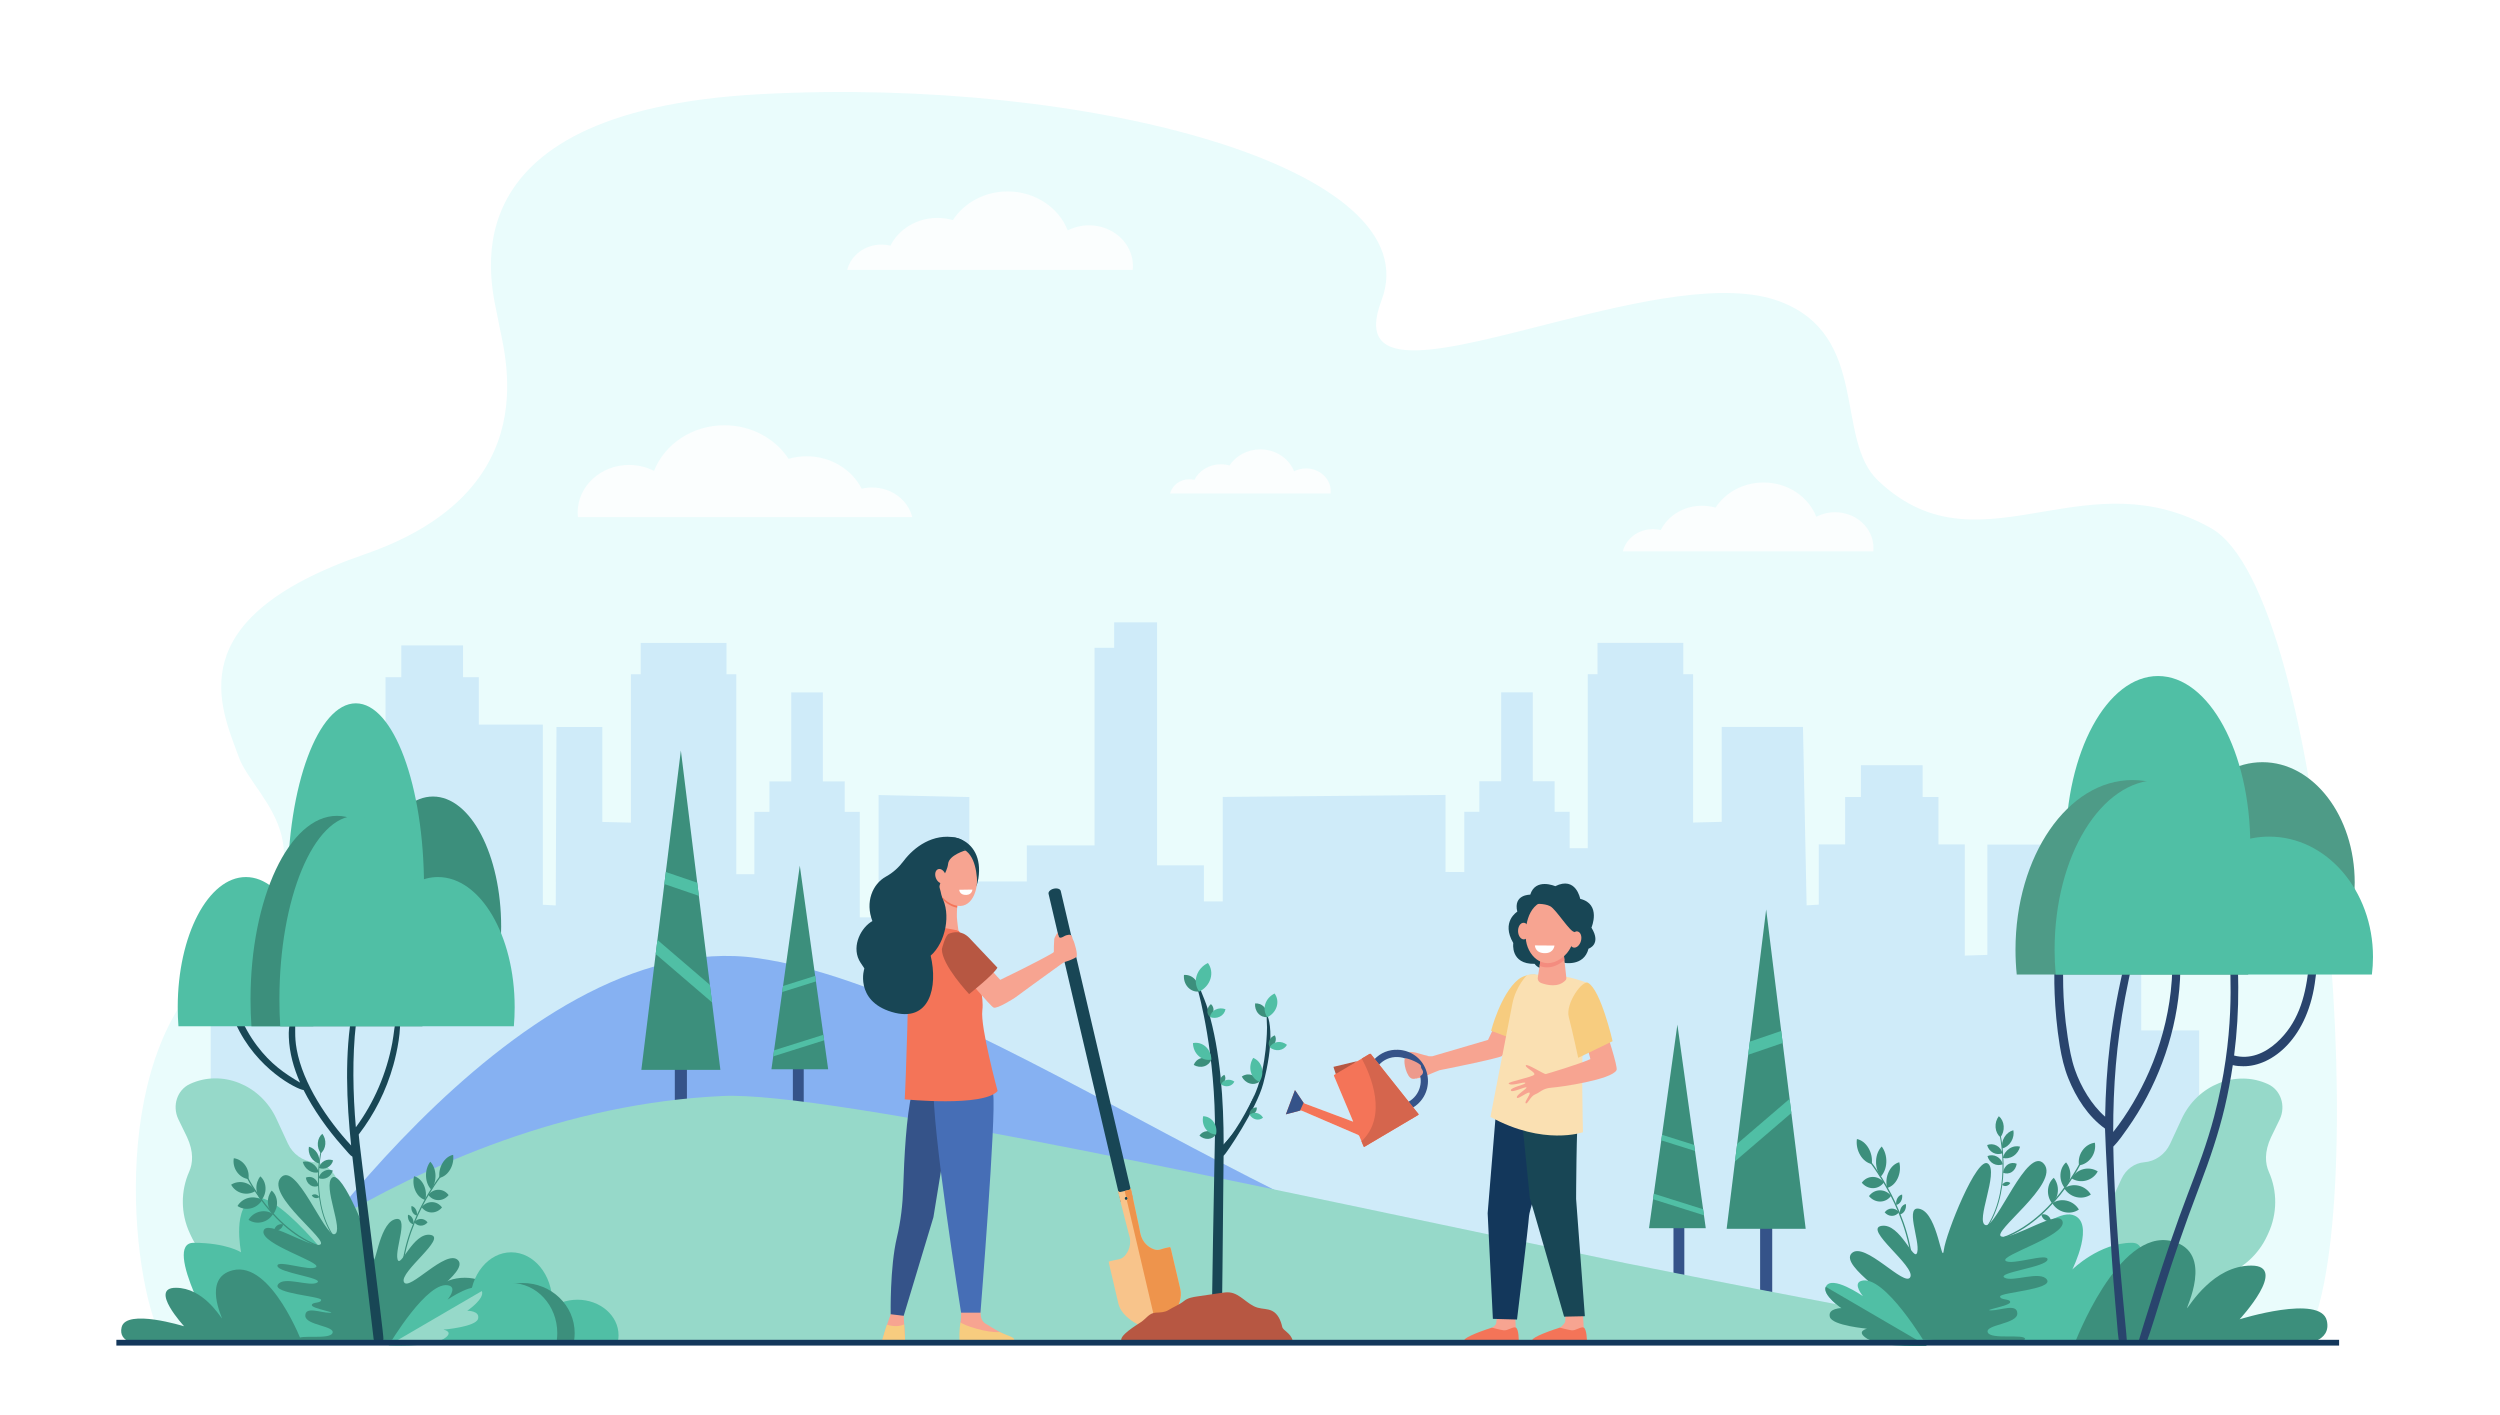<?xml version="1.0" encoding="UTF-8"?>
<svg xmlns="http://www.w3.org/2000/svg" xmlns:xlink="http://www.w3.org/1999/xlink" width="3533pt" height="2000pt" viewBox="0 0 3533 2000" version="1.1">
<g id="surface1">
<rect x="0" y="0" width="3533" height="2000" style="fill:rgb(100%,100%,100%);fill-opacity:1;stroke:none;"/>
<path style=" stroke:none;fill-rule:nonzero;fill:rgb(91.797%,98.827%,98.827%);fill-opacity:1;" d="M 3253.609 1900.328 C 3356.199 1757.719 3290.051 839.43 3124.66 746.422 C 3039.012 698.25 2961.289 710.629 2888.09 723.012 C 2806.031 736.898 2729.648 750.789 2654.191 679.289 C 2591.922 620.309 2643.371 473.91 2514.672 425.82 C 2438.48 397.359 2313.93 425.98 2200.66 454.609 C 2045.191 493.91 1910.969 533.211 1952.262 424.82 C 2023.648 237.48 1538.031 108.238 1074.859 133.051 C 611.691 157.859 697.664 411.801 704.156 452.871 C 710.645 493.949 778.781 692.32 514.883 783.488 C 250.984 874.66 311.555 998.879 337.512 1070.02 C 360.117 1131.969 487.848 1205.27 301.82 1365.559 C 146.941 1499.02 187.816 1830.488 232.805 1898.469 L 3253.609 1900.328 "/>
<path style=" stroke:none;fill-rule:nonzero;fill:rgb(98.438%,99.609%,99.609%);fill-opacity:1;" d="M 1289.23 730.828 L 816.695 730.828 C 816.473 728.691 816.352 726.512 816.352 724.309 C 816.352 687.16 848.859 657.051 888.957 657.051 C 901.773 657.051 913.805 660.141 924.254 665.531 C 939.02 627.879 977.98 600.988 1023.73 600.988 C 1062.18 600.988 1095.84 619.988 1114.359 648.41 C 1122.43 646.078 1131.012 644.82 1139.91 644.82 C 1174.328 644.82 1204 663.59 1217.68 690.68 C 1222.379 689.551 1227.309 688.941 1232.398 688.941 C 1260.109 688.941 1283.281 706.84 1289.23 730.828 "/>
<path style=" stroke:none;fill-rule:nonzero;fill:rgb(98.438%,99.609%,99.609%);fill-opacity:1;" d="M 1600.789 381.41 L 1197.281 381.41 C 1202.359 360.922 1222.148 345.641 1245.809 345.641 C 1250.148 345.641 1254.359 346.16 1258.379 347.121 C 1270.059 323.988 1295.398 307.969 1324.789 307.969 C 1332.379 307.969 1339.711 309.039 1346.602 311.031 C 1362.422 286.762 1391.16 270.539 1424 270.539 C 1463.059 270.539 1496.34 293.5 1508.941 325.648 C 1517.871 321.039 1528.141 318.41 1539.078 318.41 C 1573.328 318.41 1601.078 344.121 1601.078 375.84 C 1601.078 377.719 1600.98 379.578 1600.789 381.41 "/>
<path style=" stroke:none;fill-rule:nonzero;fill:rgb(98.438%,99.609%,99.609%);fill-opacity:1;" d="M 1880.422 697.391 L 1653.602 697.391 C 1656.449 685.879 1667.578 677.281 1680.879 677.281 C 1683.32 677.281 1685.691 677.57 1687.941 678.121 C 1694.512 665.121 1708.75 656.109 1725.27 656.109 C 1729.539 656.109 1733.66 656.711 1737.531 657.828 C 1746.43 644.191 1762.578 635.07 1781.039 635.07 C 1803 635.07 1821.699 647.98 1828.789 666.051 C 1833.801 663.461 1839.578 661.98 1845.73 661.98 C 1864.98 661.98 1880.578 676.43 1880.578 694.262 C 1880.578 695.32 1880.52 696.359 1880.422 697.391 "/>
<path style=" stroke:none;fill-rule:nonzero;fill:rgb(98.438%,99.609%,99.609%);fill-opacity:1;" d="M 2647.328 779.141 L 2293.398 779.141 C 2297.859 761.172 2315.219 747.762 2335.969 747.762 C 2339.781 747.762 2343.48 748.211 2347 749.059 C 2357.238 728.77 2379.469 714.711 2405.25 714.711 C 2411.91 714.711 2418.34 715.66 2424.379 717.398 C 2438.262 696.109 2463.469 681.879 2492.27 681.879 C 2526.531 681.879 2555.711 702.031 2566.77 730.23 C 2574.602 726.191 2583.609 723.871 2593.211 723.871 C 2623.238 723.871 2647.59 746.43 2647.59 774.25 C 2647.59 775.898 2647.5 777.531 2647.328 779.141 "/>
<path style=" stroke:none;fill-rule:nonzero;fill:rgb(88.672%,93.359%,98.827%);fill-opacity:1;" d="M 297.777 1369.129 L 297.777 1364.18 L 303.418 1364.18 C 302.891 1364.641 302.352 1365.102 301.82 1365.559 C 300.457 1366.738 299.109 1367.93 297.777 1369.129 "/>
<path style=" stroke:none;fill-rule:nonzero;fill:rgb(81.25%,92.188%,97.656%);fill-opacity:1;" d="M 297.777 1886.648 L 297.777 1369.129 C 299.109 1367.93 300.457 1366.738 301.82 1365.559 C 302.352 1365.102 302.891 1364.641 303.418 1364.18 L 368.922 1364.18 L 368.922 1296.852 L 475.617 1193.75 L 475.617 1349.59 L 507.535 1350.59 L 507.535 1193.461 L 544.773 1193.461 L 544.773 957 L 567.113 957 L 567.113 912.031 L 654.355 912.031 L 654.355 957 L 676.695 957 L 676.695 1023.961 L 767.117 1023.961 L 767.117 1278.578 L 785.367 1279.578 L 786.402 1027.398 L 851.176 1027.398 L 851.176 1161.559 L 891.602 1162.559 L 891.602 952.879 L 905.434 952.879 L 905.434 908.629 L 1026.719 908.629 L 1026.719 952.879 L 1040.551 952.879 L 1040.551 1235.441 L 1066.078 1235.441 L 1066.078 1147.328 L 1087.359 1147.328 L 1087.359 1104.25 L 1118.211 1104.25 L 1118.211 978.488 L 1162.898 978.488 L 1162.898 1104.25 L 1193.75 1104.25 L 1193.75 1147.328 L 1215.031 1147.328 L 1215.031 1296.391 L 1229.922 1296.391 L 1241.629 1296.25 L 1241.629 1123.551 L 1369.898 1126.379 L 1369.898 1245.691 L 1451.102 1245.691 L 1451.102 1194.719 L 1546.852 1194.719 L 1546.852 915.43 L 1574.512 915.43 L 1574.512 879.461 L 1635.148 879.461 L 1635.148 1222.879 L 1701.371 1222.879 L 1701.371 1273.852 L 1727.961 1273.852 L 1727.961 1126.238 L 2042.77 1123.41 L 2042.77 1232.238 L 2069.359 1232.379 L 2069.359 1147.199 L 2090.629 1147.199 L 2090.629 1104.109 L 2121.469 1104.109 L 2121.469 978.359 L 2166.141 978.359 L 2166.141 1104.109 L 2196.988 1104.109 L 2196.988 1147.199 L 2218.262 1147.199 L 2218.262 1198.672 L 2243.781 1198.672 L 2243.781 952.738 L 2257.609 952.738 L 2257.609 908.488 L 2378.852 908.488 L 2378.852 952.738 L 2392.68 952.738 L 2392.68 1162.422 L 2433.09 1161.422 L 2433.09 1027.262 L 2547.961 1027.262 L 2553.121 1279.441 L 2570.289 1278.441 L 2570.289 1193.32 L 2607.52 1193.32 L 2607.52 1126.359 L 2629.852 1126.359 L 2629.852 1081.391 L 2717.059 1081.391 L 2717.059 1126.359 L 2739.398 1126.359 L 2739.398 1193.32 L 2776.621 1193.32 L 2776.621 1350.449 L 2808.531 1349.449 L 2808.531 1193.609 L 2915.191 1193.609 L 2915.191 1364.039 L 2980.328 1364.039 L 2980.328 1290.078 L 3025.988 1290.078 L 3025.988 1456.191 L 3107.82 1456.191 L 3107.82 1886.512 L 1719.328 1886.578 L 297.777 1886.648 M 1926.941 1619.891 C 1927.191 1620.52 1927.441 1620.781 1927.77 1620.781 C 1928 1620.781 1928.281 1620.648 1928.629 1620.441 C 1931.09 1618.941 1933.578 1617.488 1936.059 1616.02 C 1958.59 1602.691 1981.121 1589.352 2003.66 1576.039 C 2004.34 1575.641 2004.781 1575.34 2004.781 1574.891 C 2004.781 1574.59 2004.59 1574.23 2004.148 1573.719 C 2003.09 1572.48 2002.059 1571.199 2001.039 1569.91 L 1997.18 1565.051 C 1999.449 1563.621 2001.48 1562.109 2003.352 1560.449 C 2017.012 1548.309 2021.629 1529.211 2015.102 1511.781 C 2008.891 1495.172 1993.328 1484.07 1975.469 1483.512 C 1974.93 1483.488 1974.398 1483.48 1973.871 1483.48 C 1961.84 1483.48 1951.371 1487.84 1942.711 1496.461 L 1940.648 1493.871 C 1940.18 1493.281 1939.719 1492.699 1939.262 1492.109 L 1939.25 1492.102 C 1938.789 1491.5 1938.328 1490.898 1937.879 1490.289 C 1937.352 1489.559 1936.898 1489.18 1936.32 1489.18 C 1935.949 1489.18 1935.531 1489.34 1934.988 1489.672 C 1934.828 1489.77 1934.66 1489.871 1934.5 1489.969 C 1934.461 1489.988 1934.43 1490.012 1934.391 1490.031 C 1934.25 1490.121 1934.102 1490.211 1933.949 1490.301 C 1933.891 1490.34 1933.828 1490.371 1933.781 1490.398 C 1933.672 1490.469 1933.57 1490.531 1933.461 1490.59 C 1933.34 1490.672 1933.219 1490.738 1933.102 1490.809 C 1933.059 1490.84 1933.02 1490.859 1932.98 1490.891 C 1930.25 1492.531 1927.512 1494.148 1924.77 1495.77 C 1922.191 1497.301 1919.609 1498.82 1917.039 1500.352 C 1915.789 1501.09 1914.48 1501.621 1913.059 1501.949 C 1904.301 1503.98 1895.559 1506.059 1886.801 1508.07 C 1885.461 1508.371 1885.148 1508.738 1885.82 1510.051 C 1886.66 1511.699 1887.129 1513.531 1887.961 1515.191 C 1888.719 1516.719 1888.34 1517.488 1886.859 1518.238 C 1884.672 1519.359 1884.762 1519.449 1885.719 1521.738 C 1889.059 1529.641 1892.359 1537.559 1895.68 1545.461 C 1899.93 1555.57 1904.199 1565.672 1908.449 1575.781 C 1909.719 1578.801 1910.949 1581.82 1912.328 1585.18 C 1910.762 1584.59 1909.539 1584.129 1908.32 1583.672 C 1887.012 1575.711 1865.711 1567.738 1844.398 1559.789 C 1843.148 1559.328 1842.27 1558.621 1841.539 1557.5 C 1838.859 1553.379 1836.09 1549.309 1833.34 1545.23 C 1832.32 1543.719 1831.262 1542.25 1830.02 1540.488 C 1825.699 1552.02 1821.5 1563.238 1817.172 1574.82 C 1824.129 1572.98 1830.672 1571.281 1837.199 1569.512 C 1837.59 1569.41 1837.961 1569.352 1838.32 1569.352 C 1838.809 1569.352 1839.281 1569.449 1839.789 1569.672 C 1866.238 1581.059 1892.699 1592.441 1919.172 1603.789 C 1920.141 1604.211 1920.66 1604.828 1921.051 1605.789 C 1922.031 1608.172 1923.039 1610.551 1924.039 1612.922 C 1924.461 1613.93 1924.891 1614.93 1925.309 1615.941 C 1925.672 1616.789 1926.02 1617.648 1926.371 1618.5 C 1926.379 1618.531 1926.391 1618.551 1926.398 1618.57 C 1926.441 1618.66 1926.48 1618.762 1926.52 1618.859 C 1926.539 1618.91 1926.559 1618.961 1926.578 1619.012 C 1926.609 1619.078 1926.641 1619.16 1926.672 1619.23 C 1926.699 1619.309 1926.73 1619.379 1926.762 1619.449 C 1926.82 1619.602 1926.879 1619.738 1926.941 1619.891 M 1990.711 1556.91 L 1949.129 1504.551 C 1955.359 1497.68 1964.301 1493.789 1973.859 1493.789 C 1974.191 1493.789 1974.531 1493.801 1974.871 1493.809 C 1984.941 1494.09 1994.18 1498.648 2000.219 1506.301 C 2001.219 1507.559 2002.129 1508.891 2003 1510.371 C 2007.672 1518.27 2008.949 1527.461 2006.609 1536.25 C 2004.27 1545 1998.641 1552.32 1990.711 1556.91 "/>
<path style=" stroke:none;fill-rule:nonzero;fill:rgb(52.539%,69.334%,94.922%);fill-opacity:1;" d="M 2267.039 1844.949 C 1881.32 1803.488 1398.27 1401 1070.699 1354.051 C 725.277 1304.551 370.23 1855.879 370.23 1855.879 L 2267.039 1851.051 L 2267.039 1844.949 "/>
<path style=" stroke:none;fill-rule:nonzero;fill:rgb(20.776%,32.542%,53.709%);fill-opacity:1;" d="M 970.754 1618.199 L 953.645 1618.199 L 953.645 1428.539 L 970.754 1428.539 L 970.754 1618.199 "/>
<path style=" stroke:none;fill-rule:nonzero;fill:rgb(23.535%,56.055%,48.631%);fill-opacity:1;" d="M 962.199 1060.609 L 906.348 1511.969 L 1018.051 1511.969 Z M 962.199 1060.609 "/>
<path style=" stroke:none;fill-rule:nonzero;fill:rgb(31.372%,74.805%,64.647%);fill-opacity:1;" d="M 926.605 1348.27 L 1006.238 1416.559 L 1003.18 1391.809 L 929.078 1328.27 L 926.605 1348.27 "/>
<path style=" stroke:none;fill-rule:nonzero;fill:rgb(31.372%,74.805%,64.647%);fill-opacity:1;" d="M 938.848 1249.328 L 987.613 1266.012 L 985.32 1247.48 L 940.953 1232.309 L 938.848 1249.328 "/>
<path style=" stroke:none;fill-rule:nonzero;fill:rgb(20.776%,32.542%,53.709%);fill-opacity:1;" d="M 1135.82 1620.07 L 1120.48 1620.07 L 1120.48 1477.512 L 1135.82 1477.512 L 1135.82 1620.07 "/>
<path style=" stroke:none;fill-rule:nonzero;fill:rgb(23.535%,56.055%,48.631%);fill-opacity:1;" d="M 1130.281 1223.34 L 1090.191 1511.102 L 1170.371 1511.102 Z M 1130.281 1223.34 "/>
<path style=" stroke:none;fill-rule:nonzero;fill:rgb(31.372%,74.805%,64.647%);fill-opacity:1;" d="M 1092.73 1492.84 L 1164.672 1470.16 L 1163.578 1462.359 L 1093.922 1484.32 L 1092.73 1492.84 "/>
<path style=" stroke:none;fill-rule:nonzero;fill:rgb(31.372%,74.805%,64.647%);fill-opacity:1;" d="M 1105.398 1401.93 L 1153.07 1386.898 L 1151.98 1379.102 L 1106.578 1393.41 L 1105.398 1401.93 "/>
<path style=" stroke:none;fill-rule:nonzero;fill:rgb(58.789%,85.156%,78.906%);fill-opacity:1;" d="M 3209.398 1607.191 L 3221.789 1581.719 C 3230.621 1562.648 3223.219 1540.461 3205.27 1532.148 C 3160.039 1511.211 3105.352 1533.191 3083.109 1581.238 L 3066.852 1616.359 C 3059.719 1631.75 3045.371 1641.328 3030.281 1642.488 C 3016.57 1643.539 3004.281 1652.629 2998.238 1665.699 L 2989.66 1684.211 C 2980.379 1704.262 2980.578 1727.078 2989.488 1746.441 C 2994.699 1757.77 2994.988 1771.59 2989.141 1784.23 L 2977 1810.449 C 2963.59 1839.441 2974.828 1873.18 3002.121 1885.809 L 3017.691 1893.02 C 3044.98 1905.648 3077.98 1892.391 3091.398 1863.398 C 3103.871 1824.711 3124.512 1808.602 3142.621 1802.32 C 3169.262 1793.078 3191.602 1773.102 3203.828 1746.672 L 3205.551 1742.969 C 3218.461 1715.078 3218.43 1683.359 3206.41 1656.238 C 3201.102 1644.262 3199.719 1628.09 3209.398 1607.191 "/>
<path style=" stroke:none;fill-rule:nonzero;fill:rgb(58.789%,85.156%,78.906%);fill-opacity:1;" d="M 264.305 1606.922 L 251.91 1581.441 C 243.082 1562.371 250.48 1540.18 268.426 1531.871 C 313.656 1510.941 368.352 1532.91 390.594 1580.961 L 406.852 1616.09 C 413.977 1631.469 428.332 1641.051 443.422 1642.211 C 457.125 1643.262 469.414 1652.352 475.465 1665.422 L 484.035 1683.941 C 493.316 1703.988 493.121 1726.801 484.211 1746.172 C 479 1757.488 478.707 1771.309 484.555 1783.949 L 496.691 1810.172 C 510.113 1839.16 498.867 1872.898 471.578 1885.531 L 456.008 1892.738 C 428.719 1905.371 395.719 1892.109 382.301 1863.121 C 369.828 1824.43 349.191 1808.328 331.074 1802.039 C 304.438 1792.809 282.094 1772.82 269.863 1746.391 L 268.148 1742.691 C 255.238 1714.801 255.266 1683.09 267.293 1655.961 C 272.602 1643.98 273.977 1627.809 264.305 1606.922 "/>
<path style=" stroke:none;fill-rule:nonzero;fill:rgb(20.776%,32.542%,53.709%);fill-opacity:1;" d="M 2487.391 1842.809 L 2504.5 1842.809 L 2504.5 1653.148 L 2487.391 1653.148 L 2487.391 1842.809 "/>
<path style=" stroke:none;fill-rule:nonzero;fill:rgb(23.535%,56.055%,48.631%);fill-opacity:1;" d="M 2495.949 1285.219 L 2551.801 1736.578 L 2440.102 1736.578 Z M 2495.949 1285.219 "/>
<path style=" stroke:none;fill-rule:nonzero;fill:rgb(31.372%,74.805%,64.647%);fill-opacity:1;" d="M 2531.539 1572.879 L 2451.898 1641.172 L 2454.961 1616.422 L 2529.07 1552.879 L 2531.539 1572.879 "/>
<path style=" stroke:none;fill-rule:nonzero;fill:rgb(31.372%,74.805%,64.647%);fill-opacity:1;" d="M 2519.301 1473.941 L 2470.531 1490.621 L 2472.82 1472.09 L 2517.191 1456.922 L 2519.301 1473.941 "/>
<path style=" stroke:none;fill-rule:nonzero;fill:rgb(20.776%,32.542%,53.709%);fill-opacity:1;" d="M 2364.949 1844.68 L 2380.289 1844.68 L 2380.289 1702.121 L 2364.949 1702.121 L 2364.949 1844.68 "/>
<path style=" stroke:none;fill-rule:nonzero;fill:rgb(23.535%,56.055%,48.631%);fill-opacity:1;" d="M 2370.488 1447.949 L 2410.578 1735.711 L 2330.398 1735.711 Z M 2370.488 1447.949 "/>
<path style=" stroke:none;fill-rule:nonzero;fill:rgb(31.372%,74.805%,64.647%);fill-opacity:1;" d="M 2408.039 1717.449 L 2336.102 1694.77 L 2337.191 1686.969 L 2406.852 1708.93 L 2408.039 1717.449 "/>
<path style=" stroke:none;fill-rule:nonzero;fill:rgb(31.372%,74.805%,64.647%);fill-opacity:1;" d="M 2395.371 1626.539 L 2347.699 1611.512 L 2348.789 1603.711 L 2394.191 1618.02 L 2395.371 1626.539 "/>
<path style=" stroke:none;fill-rule:nonzero;fill:rgb(58.789%,85.156%,78.906%);fill-opacity:1;" d="M 232.43 1898.02 C 232.43 1898.02 577.195 1569.051 1021.738 1548.852 C 1171.012 1542.059 1782.262 1678.109 2296.988 1785 C 2318.629 1789.488 2858.078 1897.051 2931.531 1900.301 L 232.43 1898.02 "/>
<path style=" stroke:none;fill-rule:nonzero;fill:rgb(31.372%,74.805%,64.647%);fill-opacity:1;" d="M 2641.191 1900.301 C 2641.191 1900.301 2731.25 1780.672 2787.93 1762.32 C 2844.609 1743.969 2791.191 1816.84 2791.191 1816.84 C 2791.191 1816.84 2891.738 1706.898 2928.629 1716.809 C 2962.449 1725.898 2928.629 1794.039 2928.629 1794.039 C 2928.629 1794.039 2966.719 1756.309 3012.922 1756.309 C 3059.121 1756.309 2977.211 1897.609 2977.211 1897.609 L 2641.191 1900.301 "/>
<path style=" stroke:none;fill-rule:nonzero;fill:rgb(23.535%,56.055%,48.631%);fill-opacity:1;" d="M 2931.531 1899.629 C 2931.531 1899.629 2993.102 1734.98 3069.352 1754.02 C 3131.129 1769.449 3087.199 1852.289 3090.969 1848.531 C 3094.738 1844.762 3127.879 1788.531 3181.5 1788.531 C 3235.121 1788.531 3165.039 1864.422 3165.039 1864.422 C 3165.039 1864.422 3279.281 1828.738 3288.219 1866.211 C 3295.648 1897.301 3254.129 1899.629 3254.129 1899.629 L 2931.531 1899.629 "/>
<path style=" stroke:none;fill-rule:nonzero;fill:rgb(31.372%,74.805%,64.647%);fill-opacity:1;" d="M 645.52 1900.301 C 645.52 1900.301 555.453 1780.672 498.777 1762.32 C 442.098 1743.969 495.516 1816.84 495.516 1816.84 C 495.516 1816.84 397.664 1683.34 360.766 1693.25 C 326.945 1702.328 340.719 1769.762 340.719 1769.762 C 340.719 1769.762 319.984 1756.309 273.789 1756.309 C 227.594 1756.309 309.492 1897.609 309.492 1897.609 L 645.52 1900.301 "/>
<path style=" stroke:none;fill-rule:nonzero;fill:rgb(23.535%,56.055%,48.631%);fill-opacity:1;" d="M 427.859 1899.629 C 427.859 1899.629 383.676 1781.469 328.957 1795.129 C 284.613 1806.211 316.141 1865.66 313.438 1862.961 C 310.734 1860.25 286.949 1819.898 248.473 1819.898 C 209.988 1819.898 260.281 1874.359 260.281 1874.359 C 260.281 1874.359 178.297 1848.762 171.875 1875.641 C 166.547 1897.961 196.348 1899.629 196.348 1899.629 L 427.859 1899.629 "/>
<path style=" stroke:none;fill-rule:nonzero;fill:rgb(23.535%,56.055%,48.631%);fill-opacity:1;" d="M 714.195 1863.23 C 714.598 1860.84 714.809 1858.398 714.809 1855.91 C 714.809 1828.18 688.816 1805.699 656.758 1805.699 C 624.699 1805.699 598.711 1828.18 598.711 1855.91 C 598.711 1858.398 598.918 1860.84 599.324 1863.23 L 714.195 1863.23 "/>
<path style=" stroke:none;fill-rule:nonzero;fill:rgb(31.372%,74.805%,64.647%);fill-opacity:1;" d="M 779.891 1850.891 C 780.293 1847.52 780.504 1844.07 780.504 1840.57 C 780.504 1801.461 754.516 1769.762 722.453 1769.762 C 690.395 1769.762 664.406 1801.461 664.406 1840.57 C 664.406 1844.07 664.613 1847.52 665.02 1850.891 L 779.891 1850.891 "/>
<path style=" stroke:none;fill-rule:nonzero;fill:rgb(31.372%,74.805%,64.647%);fill-opacity:1;" d="M 758.637 1894.281 C 758.23 1891.891 758.023 1889.449 758.023 1886.961 C 758.023 1859.23 784.012 1836.75 816.07 1836.75 C 848.133 1836.75 874.121 1859.23 874.121 1886.961 C 874.121 1889.449 873.91 1891.891 873.508 1894.281 L 758.637 1894.281 "/>
<path style=" stroke:none;fill-rule:nonzero;fill:rgb(23.535%,56.055%,48.631%);fill-opacity:1;" d="M 665.73 1894.281 C 665.223 1890.91 664.953 1887.469 664.953 1883.961 C 664.953 1844.852 697.902 1813.148 738.543 1813.148 C 779.188 1813.148 812.133 1844.852 812.133 1883.961 C 812.133 1887.469 811.867 1890.91 811.355 1894.281 L 665.73 1894.281 "/>
<path style=" stroke:none;fill-rule:nonzero;fill:rgb(31.372%,74.805%,64.647%);fill-opacity:1;" d="M 722.234 1813.148 C 701.922 1813.148 683.777 1823.211 671.801 1838.98 C 665.703 1837.531 659.223 1836.75 652.504 1836.75 C 616.441 1836.75 587.207 1859.23 587.207 1886.961 C 587.207 1889.449 587.445 1891.891 587.898 1894.281 L 786.844 1894.281 C 787.297 1890.91 787.531 1887.469 787.531 1883.961 C 787.531 1844.852 758.297 1813.148 722.234 1813.148 "/>
<path style=" stroke:none;fill-rule:nonzero;fill:rgb(23.535%,56.055%,48.631%);fill-opacity:1;" d="M 470.598 1745.129 C 453.508 1718.441 450.32 1686.199 450.656 1663.852 C 451.016 1639.602 455.492 1621.43 455.539 1621.25 L 454.305 1620.82 C 454.258 1621 449.746 1639.289 449.375 1663.711 C 449.035 1686.281 452.262 1718.852 469.559 1745.879 L 470.598 1745.129 "/>
<path style=" stroke:none;fill-rule:nonzero;fill:rgb(23.535%,56.055%,48.631%);fill-opacity:1;" d="M 459.746 1616.82 C 459.328 1622.309 456.895 1626.91 453.398 1629.738 C 450.406 1625.91 448.73 1620.68 449.148 1615.191 C 449.57 1609.699 452 1605.102 455.5 1602.27 C 458.488 1606.09 460.168 1611.328 459.746 1616.82 "/>
<path style=" stroke:none;fill-rule:nonzero;fill:rgb(23.535%,56.055%,48.631%);fill-opacity:1;" d="M 448.199 1629.488 C 451.098 1634.238 451.996 1639.648 451.066 1644.34 C 446.629 1643.281 442.332 1640.18 439.434 1635.43 C 436.535 1630.68 435.637 1625.27 436.562 1620.57 C 441.004 1621.629 445.301 1624.738 448.199 1629.488 "/>
<path style=" stroke:none;fill-rule:nonzero;fill:rgb(23.535%,56.055%,48.631%);fill-opacity:1;" d="M 441.656 1644.398 C 446.156 1647.328 449.207 1651.852 450.379 1656.621 C 446.102 1657.828 441.086 1657.102 436.586 1654.172 C 432.082 1651.238 429.031 1646.719 427.859 1641.949 C 432.137 1640.738 437.152 1641.469 441.656 1644.398 "/>
<path style=" stroke:none;fill-rule:nonzero;fill:rgb(23.535%,56.055%,48.631%);fill-opacity:1;" d="M 443.672 1665.16 C 447.234 1667.488 449.445 1671.469 450.047 1675.871 C 446.336 1677.449 442.156 1677.262 438.594 1674.93 C 435.027 1672.602 432.82 1668.621 432.219 1664.219 C 435.93 1662.641 440.109 1662.828 443.672 1665.16 "/>
<path style=" stroke:none;fill-rule:nonzero;fill:rgb(23.535%,56.055%,48.631%);fill-opacity:1;" d="M 458.398 1640.559 C 462.406 1638.422 466.891 1638.301 470.727 1639.852 C 469.715 1643.988 467.02 1647.711 463.012 1649.852 C 459.004 1651.988 454.52 1652.109 450.684 1650.559 C 451.695 1646.422 454.395 1642.699 458.398 1640.559 "/>
<path style=" stroke:none;fill-rule:nonzero;fill:rgb(23.535%,56.055%,48.631%);fill-opacity:1;" d="M 457.953 1654.898 C 461.961 1652.762 466.445 1652.641 470.285 1654.191 C 469.27 1658.328 466.574 1662.051 462.566 1664.191 C 458.562 1666.328 454.078 1666.449 450.238 1664.898 C 451.254 1660.762 453.949 1657.039 457.953 1654.898 "/>
<path style=" stroke:none;fill-rule:nonzero;fill:rgb(23.535%,56.055%,48.631%);fill-opacity:1;" d="M 446.25 1687.969 C 448.371 1688.469 450.129 1689.898 451.188 1691.762 C 449.684 1693.02 447.645 1693.559 445.523 1693.07 C 443.406 1692.57 441.648 1691.141 440.59 1689.281 C 442.094 1688.02 444.133 1687.48 446.25 1687.969 "/>
<path style=" stroke:none;fill-rule:nonzero;fill:rgb(23.535%,56.055%,48.631%);fill-opacity:1;" d="M 463.551 1764 C 424.445 1754.648 394.617 1725.719 376.484 1703.102 C 356.797 1678.539 346.25 1655.91 346.145 1655.68 L 344.555 1656.5 C 344.66 1656.73 355.281 1679.531 375.094 1704.25 C 393.402 1727.102 423.539 1756.32 463.129 1765.789 L 463.551 1764 "/>
<path style=" stroke:none;fill-rule:nonzero;fill:rgb(23.535%,56.055%,48.631%);fill-opacity:1;" d="M 346.676 1647.012 C 350.793 1652.898 352.176 1659.949 351.02 1666.301 C 344.879 1665.52 338.883 1661.988 334.762 1656.09 C 330.645 1650.199 329.262 1643.148 330.418 1636.789 C 336.559 1637.578 342.559 1641.109 346.676 1647.012 "/>
<path style=" stroke:none;fill-rule:nonzero;fill:rgb(23.535%,56.055%,48.631%);fill-opacity:1;" d="M 345.629 1671.309 C 352.445 1673.121 357.812 1677.609 360.766 1683.23 C 355.465 1686.66 348.613 1687.898 341.797 1686.102 C 334.98 1684.289 329.613 1679.801 326.66 1674.191 C 331.961 1670.75 338.812 1669.512 345.629 1671.309 "/>
<path style=" stroke:none;fill-rule:nonzero;fill:rgb(23.535%,56.055%,48.631%);fill-opacity:1;" d="M 351.43 1692.801 C 358.34 1691.172 365.117 1692.59 370.23 1696.16 C 366.969 1701.699 361.363 1706.039 354.449 1707.672 C 347.539 1709.301 340.762 1707.871 335.652 1704.309 C 338.91 1698.77 344.52 1694.43 351.43 1692.801 "/>
<path style=" stroke:none;fill-rule:nonzero;fill:rgb(23.535%,56.055%,48.631%);fill-opacity:1;" d="M 367.012 1712.328 C 373.922 1710.711 380.699 1712.129 385.809 1715.699 C 382.551 1721.23 376.941 1725.578 370.031 1727.199 C 363.121 1728.828 356.344 1727.41 351.23 1723.84 C 354.492 1718.301 360.098 1713.961 367.012 1712.328 "/>
<path style=" stroke:none;fill-rule:nonzero;fill:rgb(23.535%,56.055%,48.631%);fill-opacity:1;" d="M 362.352 1679.859 C 362.004 1673.211 364.188 1666.949 367.922 1662.449 C 372.078 1665.988 374.887 1671.641 375.234 1678.289 C 375.582 1684.941 373.398 1691.199 369.664 1695.699 C 365.508 1692.16 362.699 1686.512 362.352 1679.859 "/>
<path style=" stroke:none;fill-rule:nonzero;fill:rgb(23.535%,56.055%,48.631%);fill-opacity:1;" d="M 378.598 1700.07 C 378.148 1693.43 380.238 1687.129 383.906 1682.559 C 388.113 1686.02 391.008 1691.621 391.457 1698.262 C 391.906 1704.898 389.816 1711.199 386.152 1715.77 C 381.941 1712.301 379.047 1706.711 378.598 1700.07 "/>
<path style=" stroke:none;fill-rule:nonzero;fill:rgb(23.535%,56.055%,48.631%);fill-opacity:1;" d="M 392.031 1731.602 C 394.551 1729.961 397.488 1729.609 400.082 1730.391 C 399.621 1733.172 398.035 1735.77 395.516 1737.422 C 392.992 1739.07 390.059 1739.422 387.465 1738.629 C 387.922 1735.859 389.508 1733.25 392.031 1731.602 "/>
<path style=" stroke:none;fill-rule:nonzero;fill:rgb(23.535%,56.055%,48.631%);fill-opacity:1;" d="M 567.066 1819.23 L 568.758 1819.121 C 566.324 1774.391 582.742 1732.301 596.945 1704.871 C 612.359 1675.102 628.562 1655.691 628.727 1655.488 L 627.484 1654.219 C 627.32 1654.41 611.004 1673.961 595.496 1703.898 C 581.168 1731.559 564.605 1774.031 567.066 1819.23 "/>
<path style=" stroke:none;fill-rule:nonzero;fill:rgb(23.535%,56.055%,48.631%);fill-opacity:1;" d="M 636.066 1652.93 C 632.203 1659.43 626.66 1663.469 621.035 1664.578 C 620.082 1657.809 621.461 1650.191 625.32 1643.68 C 629.184 1637.18 634.727 1633.141 640.355 1632.039 C 641.305 1638.809 639.926 1646.43 636.066 1652.93 "/>
<path style=" stroke:none;fill-rule:nonzero;fill:rgb(23.535%,56.055%,48.631%);fill-opacity:1;" d="M 615.422 1660.719 C 615.695 1668.578 613.348 1675.879 609.414 1681.051 C 605.145 1676.711 602.305 1669.941 602.027 1662.078 C 601.75 1654.23 604.102 1646.922 608.035 1641.75 C 612.301 1646.09 615.145 1652.871 615.422 1660.719 "/>
<path style=" stroke:none;fill-rule:nonzero;fill:rgb(23.535%,56.055%,48.631%);fill-opacity:1;" d="M 598.941 1674.699 C 602.121 1681.398 602.707 1689.07 601.059 1695.77 C 595.562 1694.359 590.449 1690.031 587.273 1683.328 C 584.094 1676.629 583.508 1668.961 585.152 1662.262 C 590.652 1663.672 595.762 1668 598.941 1674.699 "/>
<path style=" stroke:none;fill-rule:nonzero;fill:rgb(23.535%,56.055%,48.631%);fill-opacity:1;" d="M 587.617 1709.059 C 589.141 1711.75 589.605 1714.949 589.105 1717.809 C 586.762 1717.41 584.496 1715.781 582.977 1713.078 C 581.453 1710.379 580.988 1707.191 581.488 1704.328 C 583.832 1704.73 586.098 1706.359 587.617 1709.059 "/>
<path style=" stroke:none;fill-rule:nonzero;fill:rgb(23.535%,56.055%,48.631%);fill-opacity:1;" d="M 582.734 1721.391 C 584.258 1724.09 584.723 1727.289 584.223 1730.148 C 581.879 1729.75 579.613 1728.109 578.09 1725.422 C 576.566 1722.719 576.105 1719.52 576.605 1716.66 C 578.945 1717.059 581.211 1718.699 582.734 1721.391 "/>
<path style=" stroke:none;fill-rule:nonzero;fill:rgb(23.535%,56.055%,48.631%);fill-opacity:1;" d="M 619.883 1681.379 C 625.652 1681.469 630.695 1684.379 633.996 1688.91 C 630.312 1693.34 625.02 1696.109 619.254 1696.02 C 613.484 1695.941 608.438 1693.02 605.141 1688.488 C 608.824 1684.059 614.113 1681.301 619.883 1681.379 "/>
<path style=" stroke:none;fill-rule:nonzero;fill:rgb(23.535%,56.055%,48.631%);fill-opacity:1;" d="M 610.52 1698.82 C 616.289 1698.898 621.336 1701.82 624.633 1706.352 C 620.945 1710.781 615.656 1713.539 609.891 1713.461 C 604.121 1713.371 599.074 1710.461 595.773 1705.93 C 599.461 1701.5 604.754 1698.73 610.52 1698.82 "/>
<path style=" stroke:none;fill-rule:nonzero;fill:rgb(23.535%,56.055%,48.631%);fill-opacity:1;" d="M 595.023 1722.578 C 598.777 1722.641 602.062 1724.531 604.211 1727.48 C 601.812 1730.371 598.367 1732.16 594.613 1732.109 C 590.859 1732.051 587.574 1730.16 585.426 1727.211 C 587.824 1724.32 591.27 1722.531 595.023 1722.578 "/>
<path style=" stroke:none;fill-rule:nonzero;fill:rgb(23.535%,56.055%,48.631%);fill-opacity:1;" d="M 421.238 1892.578 C 421.238 1885.129 466.203 1893.922 469.945 1883.77 C 473.688 1873.629 431.434 1873.039 431.434 1859.32 C 431.434 1845.602 452.965 1855.219 465.594 1855.219 C 478.219 1855.219 440.664 1849.352 440.664 1844.488 C 440.664 1839.629 453.84 1842.18 453.84 1837.02 C 453.84 1831.859 384.648 1827.969 392.746 1815.352 C 400.844 1802.73 438.043 1819.031 448.258 1812.5 C 458.469 1805.961 393.691 1798.84 392.086 1789.129 C 390.484 1779.422 439.82 1797.449 446.805 1790.469 C 453.793 1783.48 368.793 1758.371 372.355 1739.922 C 375.914 1721.469 436.777 1763.551 451.996 1759.02 C 467.211 1754.488 375.27 1689.711 396.637 1664.48 C 418.004 1639.238 458.793 1748.012 472.715 1744.129 C 486.637 1740.238 455.281 1675.391 469.5 1664.109 C 483.723 1652.828 524.539 1755.422 527.117 1776.48 C 529.691 1797.551 534.871 1731.172 557.211 1723.398 C 579.551 1715.641 557.859 1764.531 561.742 1779.422 C 565.629 1794.309 583.758 1741.219 608.199 1745.102 C 632.645 1748.988 564.008 1797.551 570.809 1811.789 C 577.605 1826.039 630.605 1764.238 647.211 1780.84 C 663.816 1797.449 583.375 1843.539 587.773 1856.16 C 592.176 1868.77 640.438 1847.148 654.332 1861.051 C 668.23 1874.949 602.488 1883.77 593.77 1883.77 C 585.055 1883.77 551.738 1894.73 584.273 1892.578 C 616.812 1890.422 421.238 1900.02 421.238 1892.578 "/>
<path style=" stroke:none;fill-rule:nonzero;fill:rgb(31.372%,74.805%,64.647%);fill-opacity:1;" d="M 549.41 1901.18 C 549.41 1901.18 603.559 1904.078 619.324 1894.148 C 635.09 1884.23 622.645 1876.5 622.645 1876.5 C 622.645 1876.5 672.719 1875.41 672.59 1863.551 C 672.465 1851.691 660.328 1852.371 660.328 1852.371 C 660.328 1852.371 685.602 1835.191 680.887 1824.488 C 673.645 1808.039 632.48 1836.68 632.48 1836.68 C 632.48 1836.68 645.977 1820.66 635.07 1816.91 C 605.141 1806.629 549.41 1901.18 549.41 1901.18 "/>
<path style=" stroke:none;fill-rule:nonzero;fill:rgb(58.789%,85.156%,78.906%);fill-opacity:1;" d="M 680.887 1824.488 C 685.602 1835.191 660.328 1852.371 660.328 1852.371 C 660.328 1852.371 678.57 1852.129 675.609 1863.672 C 672.66 1875.16 626.797 1879.039 626.797 1879.039 C 626.797 1879.039 642.809 1882.172 627.047 1892.102 C 611.281 1902.02 549.41 1901.18 549.41 1901.18 L 680.887 1824.488 "/>
<path style=" stroke:none;fill-rule:nonzero;fill:rgb(23.535%,56.055%,48.631%);fill-opacity:1;" d="M 2808.371 1732.41 C 2826.898 1703.441 2830.359 1668.461 2830 1644.219 C 2829.609 1617.898 2824.75 1598.199 2824.699 1598 L 2826.039 1597.531 C 2826.09 1597.73 2830.988 1617.578 2831.391 1644.07 C 2831.762 1668.551 2828.262 1703.891 2809.488 1733.211 L 2808.371 1732.41 "/>
<path style=" stroke:none;fill-rule:nonzero;fill:rgb(23.535%,56.055%,48.631%);fill-opacity:1;" d="M 2820.141 1593.191 C 2820.59 1599.141 2823.23 1604.141 2827.031 1607.211 C 2830.27 1603.059 2832.09 1597.379 2831.629 1591.422 C 2831.18 1585.469 2828.539 1580.469 2824.75 1577.41 C 2821.5 1581.551 2819.68 1587.23 2820.141 1593.191 "/>
<path style=" stroke:none;fill-rule:nonzero;fill:rgb(23.535%,56.055%,48.631%);fill-opacity:1;" d="M 2832.672 1606.941 C 2829.52 1612.09 2828.551 1617.961 2829.551 1623.051 C 2834.371 1621.898 2839.031 1618.531 2842.18 1613.379 C 2845.32 1608.219 2846.301 1602.359 2845.289 1597.262 C 2840.469 1598.41 2835.809 1601.781 2832.672 1606.941 "/>
<path style=" stroke:none;fill-rule:nonzero;fill:rgb(23.535%,56.055%,48.631%);fill-opacity:1;" d="M 2839.77 1623.109 C 2834.879 1626.289 2831.57 1631.199 2830.301 1636.371 C 2834.941 1637.691 2840.379 1636.898 2845.27 1633.719 C 2850.148 1630.539 2853.461 1625.629 2854.738 1620.461 C 2850.09 1619.141 2844.648 1619.93 2839.77 1623.109 "/>
<path style=" stroke:none;fill-rule:nonzero;fill:rgb(23.535%,56.055%,48.631%);fill-opacity:1;" d="M 2837.578 1645.641 C 2833.711 1648.172 2831.309 1652.48 2830.66 1657.262 C 2834.691 1658.969 2839.219 1658.762 2843.09 1656.238 C 2846.961 1653.711 2849.352 1649.398 2850.012 1644.621 C 2845.98 1642.91 2841.441 1643.121 2837.578 1645.641 "/>
<path style=" stroke:none;fill-rule:nonzero;fill:rgb(23.535%,56.055%,48.631%);fill-opacity:1;" d="M 2821.602 1618.949 C 2817.25 1616.629 2812.391 1616.5 2808.219 1618.172 C 2809.32 1622.672 2812.25 1626.699 2816.602 1629.031 C 2820.941 1631.352 2825.809 1631.48 2829.969 1629.801 C 2828.871 1625.309 2825.949 1621.27 2821.602 1618.949 "/>
<path style=" stroke:none;fill-rule:nonzero;fill:rgb(23.535%,56.055%,48.631%);fill-opacity:1;" d="M 2822.078 1634.512 C 2817.73 1632.18 2812.871 1632.051 2808.699 1633.73 C 2809.801 1638.23 2812.73 1642.262 2817.078 1644.578 C 2821.422 1646.91 2826.289 1647.039 2830.449 1645.359 C 2829.352 1640.871 2826.43 1636.828 2822.078 1634.512 "/>
<path style=" stroke:none;fill-rule:nonzero;fill:rgb(23.535%,56.055%,48.631%);fill-opacity:1;" d="M 2834.781 1670.391 C 2832.48 1670.93 2830.57 1672.48 2829.422 1674.5 C 2831.059 1675.871 2833.27 1676.449 2835.57 1675.922 C 2837.871 1675.379 2839.77 1673.828 2840.922 1671.809 C 2839.289 1670.441 2837.078 1669.852 2834.781 1670.391 "/>
<path style=" stroke:none;fill-rule:nonzero;fill:rgb(23.535%,56.055%,48.631%);fill-opacity:1;" d="M 2816.012 1752.879 C 2858.441 1742.73 2890.801 1711.352 2910.469 1686.801 C 2931.828 1660.16 2943.281 1635.602 2943.391 1635.359 L 2945.121 1636.238 C 2945 1636.488 2933.48 1661.23 2911.98 1688.051 C 2892.121 1712.84 2859.422 1744.539 2816.469 1754.82 L 2816.012 1752.879 "/>
<path style=" stroke:none;fill-rule:nonzero;fill:rgb(23.535%,56.055%,48.631%);fill-opacity:1;" d="M 2942.82 1625.941 C 2938.352 1632.34 2936.852 1639.988 2938.102 1646.879 C 2944.762 1646.031 2951.27 1642.199 2955.738 1635.801 C 2960.211 1629.398 2961.711 1621.762 2960.461 1614.859 C 2953.789 1615.719 2947.289 1619.539 2942.82 1625.941 "/>
<path style=" stroke:none;fill-rule:nonzero;fill:rgb(23.535%,56.055%,48.631%);fill-opacity:1;" d="M 2943.949 1652.32 C 2936.551 1654.281 2930.73 1659.141 2927.531 1665.238 C 2933.281 1668.961 2940.711 1670.32 2948.109 1668.352 C 2955.512 1666.391 2961.328 1661.531 2964.531 1655.43 C 2958.781 1651.711 2951.352 1650.359 2943.949 1652.32 "/>
<path style=" stroke:none;fill-rule:nonzero;fill:rgb(23.535%,56.055%,48.631%);fill-opacity:1;" d="M 2937.66 1675.629 C 2930.16 1673.859 2922.809 1675.398 2917.262 1679.27 C 2920.801 1685.281 2926.879 1689.988 2934.379 1691.762 C 2941.879 1693.531 2949.23 1691.98 2954.781 1688.109 C 2951.238 1682.102 2945.16 1677.391 2937.66 1675.629 "/>
<path style=" stroke:none;fill-rule:nonzero;fill:rgb(23.535%,56.055%,48.631%);fill-opacity:1;" d="M 2920.75 1696.82 C 2913.262 1695.051 2905.898 1696.602 2900.359 1700.469 C 2903.891 1706.48 2909.98 1711.191 2917.48 1712.961 C 2924.969 1714.719 2932.328 1713.18 2937.871 1709.309 C 2934.34 1703.301 2928.25 1698.59 2920.75 1696.82 "/>
<path style=" stroke:none;fill-rule:nonzero;fill:rgb(23.535%,56.055%,48.631%);fill-opacity:1;" d="M 2925.809 1661.59 C 2926.191 1654.379 2923.82 1647.59 2919.77 1642.699 C 2915.262 1646.539 2912.211 1652.672 2911.828 1659.879 C 2911.449 1667.102 2913.82 1673.891 2917.879 1678.781 C 2922.379 1674.93 2925.43 1668.801 2925.809 1661.59 "/>
<path style=" stroke:none;fill-rule:nonzero;fill:rgb(23.535%,56.055%,48.631%);fill-opacity:1;" d="M 2908.18 1683.512 C 2908.672 1676.309 2906.398 1669.48 2902.422 1664.512 C 2897.859 1668.27 2894.719 1674.352 2894.23 1681.551 C 2893.738 1688.75 2896.012 1695.59 2899.988 1700.551 C 2904.551 1696.789 2907.691 1690.719 2908.18 1683.512 "/>
<path style=" stroke:none;fill-rule:nonzero;fill:rgb(23.535%,56.055%,48.631%);fill-opacity:1;" d="M 2893.609 1717.73 C 2890.871 1715.941 2887.691 1715.559 2884.871 1716.41 C 2885.371 1719.43 2887.09 1722.25 2889.828 1724.039 C 2892.559 1725.828 2895.75 1726.199 2898.559 1725.359 C 2898.059 1722.34 2896.34 1719.52 2893.609 1717.73 "/>
<path style=" stroke:none;fill-rule:nonzero;fill:rgb(23.535%,56.055%,48.631%);fill-opacity:1;" d="M 2703.699 1812.809 L 2701.859 1812.68 C 2704.5 1764.148 2686.691 1718.488 2671.281 1688.73 C 2654.559 1656.43 2636.98 1635.359 2636.801 1635.148 L 2638.148 1633.77 C 2638.32 1633.98 2656.031 1655.18 2672.852 1687.672 C 2688.398 1717.68 2706.371 1763.762 2703.699 1812.809 "/>
<path style=" stroke:none;fill-rule:nonzero;fill:rgb(23.535%,56.055%,48.631%);fill-opacity:1;" d="M 2628.828 1632.371 C 2633.02 1639.43 2639.039 1643.809 2645.141 1645.012 C 2646.18 1637.66 2644.68 1629.398 2640.488 1622.34 C 2636.301 1615.281 2630.289 1610.898 2624.18 1609.699 C 2623.148 1617.051 2624.648 1625.32 2628.828 1632.371 "/>
<path style=" stroke:none;fill-rule:nonzero;fill:rgb(23.535%,56.055%,48.631%);fill-opacity:1;" d="M 2651.23 1640.82 C 2650.941 1649.352 2653.48 1657.27 2657.75 1662.879 C 2662.379 1658.172 2665.469 1650.82 2665.77 1642.301 C 2666.07 1633.781 2663.52 1625.852 2659.25 1620.238 C 2654.621 1624.949 2651.531 1632.301 2651.23 1640.82 "/>
<path style=" stroke:none;fill-rule:nonzero;fill:rgb(23.535%,56.055%,48.631%);fill-opacity:1;" d="M 2669.121 1655.988 C 2665.672 1663.262 2665.031 1671.578 2666.82 1678.852 C 2672.781 1677.32 2678.328 1672.621 2681.77 1665.352 C 2685.219 1658.078 2685.859 1649.762 2684.07 1642.488 C 2678.109 1644.031 2672.559 1648.719 2669.121 1655.988 "/>
<path style=" stroke:none;fill-rule:nonzero;fill:rgb(23.535%,56.055%,48.631%);fill-opacity:1;" d="M 2681.398 1693.27 C 2679.75 1696.191 2679.238 1699.66 2679.789 1702.77 C 2682.328 1702.328 2684.789 1700.559 2686.441 1697.629 C 2688.09 1694.711 2688.59 1691.238 2688.051 1688.129 C 2685.512 1688.57 2683.051 1690.34 2681.398 1693.27 "/>
<path style=" stroke:none;fill-rule:nonzero;fill:rgb(23.535%,56.055%,48.631%);fill-opacity:1;" d="M 2686.699 1706.648 C 2685.051 1709.578 2684.539 1713.039 2685.09 1716.148 C 2687.629 1715.711 2690.078 1713.941 2691.738 1711.02 C 2693.391 1708.09 2693.891 1704.621 2693.352 1701.52 C 2690.809 1701.949 2688.352 1703.73 2686.699 1706.648 "/>
<path style=" stroke:none;fill-rule:nonzero;fill:rgb(23.535%,56.055%,48.631%);fill-opacity:1;" d="M 2646.391 1663.238 C 2640.129 1663.328 2634.66 1666.488 2631.078 1671.41 C 2635.078 1676.219 2640.82 1679.211 2647.078 1679.121 C 2653.34 1679.031 2658.809 1675.871 2662.391 1670.949 C 2658.391 1666.141 2652.648 1663.148 2646.391 1663.238 "/>
<path style=" stroke:none;fill-rule:nonzero;fill:rgb(23.535%,56.055%,48.631%);fill-opacity:1;" d="M 2656.551 1682.16 C 2650.289 1682.25 2644.82 1685.41 2641.238 1690.328 C 2645.238 1695.141 2650.98 1698.129 2657.238 1698.039 C 2663.488 1697.949 2668.969 1694.789 2672.551 1689.871 C 2668.551 1685.059 2662.809 1682.07 2656.551 1682.16 "/>
<path style=" stroke:none;fill-rule:nonzero;fill:rgb(23.535%,56.055%,48.631%);fill-opacity:1;" d="M 2673.371 1707.941 C 2669.289 1708 2665.73 1710.059 2663.398 1713.262 C 2666 1716.391 2669.738 1718.34 2673.809 1718.281 C 2677.879 1718.219 2681.449 1716.16 2683.781 1712.961 C 2681.172 1709.828 2677.441 1707.879 2673.371 1707.941 "/>
<path style=" stroke:none;fill-rule:nonzero;fill:rgb(23.535%,56.055%,48.631%);fill-opacity:1;" d="M 2861.922 1892.379 C 2861.922 1884.301 2813.129 1893.84 2809.07 1882.828 C 2805.012 1871.82 2850.859 1871.191 2850.859 1856.301 C 2850.859 1841.41 2827.488 1851.852 2813.789 1851.852 C 2800.102 1851.852 2840.84 1845.48 2840.84 1840.211 C 2840.84 1834.941 2826.539 1837.699 2826.539 1832.102 C 2826.539 1826.512 2901.621 1822.289 2892.828 1808.59 C 2884.039 1794.898 2843.691 1812.578 2832.602 1805.5 C 2821.52 1798.41 2891.809 1790.68 2893.551 1780.141 C 2895.289 1769.609 2841.762 1789.172 2834.18 1781.59 C 2826.602 1774.012 2918.82 1746.77 2914.961 1726.75 C 2911.09 1706.73 2845.059 1752.391 2828.551 1747.48 C 2812.039 1742.559 2911.789 1672.281 2888.609 1644.898 C 2865.43 1617.512 2821.172 1735.531 2806.07 1731.32 C 2790.961 1727.102 2824.98 1656.738 2809.551 1644.5 C 2794.129 1632.27 2749.84 1743.57 2747.039 1766.422 C 2744.25 1789.281 2738.629 1717.262 2714.391 1708.828 C 2690.148 1700.41 2713.691 1753.449 2709.469 1769.609 C 2705.262 1785.762 2685.59 1728.16 2659.07 1732.371 C 2632.551 1736.59 2707.012 1789.281 2699.641 1804.73 C 2692.262 1820.191 2634.762 1753.141 2616.738 1771.148 C 2598.719 1789.172 2686 1839.18 2681.23 1852.859 C 2676.461 1866.551 2624.09 1843.102 2609.02 1858.172 C 2593.941 1873.25 2665.27 1882.828 2674.719 1882.828 C 2684.18 1882.828 2720.328 1894.719 2685.031 1892.379 C 2649.719 1890.039 2861.922 1900.461 2861.922 1892.379 "/>
<path style=" stroke:none;fill-rule:nonzero;fill:rgb(31.372%,74.805%,64.647%);fill-opacity:1;" d="M 2722.852 1901.711 C 2722.852 1901.711 2664.102 1904.859 2647 1894.09 C 2629.898 1883.32 2643.398 1874.941 2643.398 1874.941 C 2643.398 1874.941 2589.07 1873.762 2589.211 1860.891 C 2589.34 1848.02 2602.512 1848.762 2602.512 1848.762 C 2602.512 1848.762 2575.09 1830.121 2580.199 1818.512 C 2588.059 1800.66 2632.73 1831.738 2632.73 1831.738 C 2632.73 1831.738 2618.078 1814.352 2629.922 1810.289 C 2662.391 1799.129 2722.852 1901.711 2722.852 1901.711 "/>
<path style=" stroke:none;fill-rule:nonzero;fill:rgb(23.535%,56.055%,48.631%);fill-opacity:1;" d="M 2580.199 1818.512 C 2575.09 1830.121 2602.512 1848.762 2602.512 1848.762 C 2602.512 1848.762 2582.719 1848.5 2585.93 1861.012 C 2589.129 1873.48 2638.891 1877.691 2638.891 1877.691 C 2638.891 1877.691 2621.52 1881.09 2638.621 1891.859 C 2655.73 1902.629 2722.852 1901.711 2722.852 1901.711 L 2580.199 1818.512 "/>
<path style=" stroke:none;fill-rule:nonzero;fill:rgb(9.424%,27.44%,33.325%);fill-opacity:1;" d="M 327.742 1428.738 C 327.828 1425.809 331.871 1423.539 334.016 1426.141 C 336.148 1428.719 336.059 1426.98 338.141 1432.578 C 344.113 1448.648 352.895 1464.191 363.113 1477.781 C 382.691 1503.809 402.078 1516.949 424.086 1529.961 C 415.016 1509.531 408.941 1487.719 408.168 1465.719 C 407.887 1457.699 408.039 1449.391 411.473 1442.031 C 412.43 1439.969 416.109 1440.398 416.48 1442.691 C 418.332 1454.039 415.609 1462.602 419.285 1482.922 C 428.051 1531.398 462.754 1582.82 496.23 1618.828 C 489.812 1557.871 486.699 1488.59 498.18 1427.102 C 500.062 1417.012 503.059 1407.422 505.84 1397.57 C 506.496 1395.25 509.789 1396.25 509.383 1398.551 C 508.805 1401.82 503.336 1444.141 503.008 1447.051 C 497.699 1493.879 498.762 1545.762 502.891 1593.07 C 528.855 1557.898 546.238 1516.77 554.367 1473.82 C 556.77 1461.129 557.41 1448.02 560.777 1435.559 C 561.242 1433.84 564.078 1433.66 564.43 1435.559 C 567.891 1454.23 560.965 1487.25 555.914 1505.191 C 545.684 1541.559 529.316 1574.148 506.938 1603.27 C 506.07 1604.398 542.879 1888.922 541.887 1892.531 C 540.219 1898.602 529.633 1902.871 527.992 1892.09 C 527.32 1887.699 507.098 1714.691 497.973 1634.559 C 494.523 1632.66 492.305 1629.281 483.434 1619.309 C 462.902 1596.23 442.602 1567.512 429.035 1540.43 C 420.891 1539.969 362.094 1511.359 332.926 1446.211 C 332.086 1444.34 328.297 1435.52 327.758 1433.551 C 327.293 1431.871 327.691 1430.41 327.742 1428.738 "/>
<path style=" stroke:none;fill-rule:nonzero;fill:rgb(23.535%,56.055%,48.631%);fill-opacity:1;" d="M 516.578 1336.488 C 515.91 1327.73 515.562 1318.781 515.562 1309.672 C 515.562 1208.039 558.695 1125.66 611.902 1125.66 C 665.109 1125.66 708.242 1208.039 708.242 1309.672 C 708.242 1318.781 707.895 1327.73 707.227 1336.488 L 516.578 1336.488 "/>
<path style=" stroke:none;fill-rule:nonzero;fill:rgb(31.372%,74.805%,64.647%);fill-opacity:1;" d="M 407.547 1291.27 C 406.879 1278.922 406.527 1266.289 406.527 1253.441 C 406.527 1110.121 449.66 993.93 502.871 993.93 C 556.078 993.93 599.211 1110.121 599.211 1253.441 C 599.211 1266.289 598.863 1278.922 598.191 1291.27 L 407.547 1291.27 "/>
<path style=" stroke:none;fill-rule:nonzero;fill:rgb(31.372%,74.805%,64.647%);fill-opacity:1;" d="M 442.82 1450.289 C 443.492 1441.531 443.84 1432.57 443.84 1423.461 C 443.84 1321.84 400.707 1239.449 347.5 1239.449 C 294.293 1239.449 251.156 1321.84 251.156 1423.461 C 251.156 1432.57 251.508 1441.531 252.176 1450.289 L 442.82 1450.289 "/>
<path style=" stroke:none;fill-rule:nonzero;fill:rgb(23.535%,56.055%,48.631%);fill-opacity:1;" d="M 597.008 1450.289 C 597.855 1437.941 598.301 1425.309 598.301 1412.461 C 598.301 1269.141 543.617 1152.949 476.168 1152.949 C 408.719 1152.949 354.035 1269.141 354.035 1412.461 C 354.035 1425.309 354.48 1437.941 355.328 1450.289 L 597.008 1450.289 "/>
<path style=" stroke:none;fill-rule:nonzero;fill:rgb(31.372%,74.805%,64.647%);fill-opacity:1;" d="M 503.234 1152.949 C 536.945 1152.949 567.062 1189.809 586.938 1247.621 C 597.059 1242.309 607.812 1239.449 618.961 1239.449 C 678.812 1239.449 727.332 1321.84 727.332 1423.461 C 727.332 1432.57 726.938 1441.531 726.188 1450.289 L 396.008 1450.289 C 395.258 1437.941 394.863 1425.309 394.863 1412.461 C 394.863 1269.141 443.383 1152.949 503.234 1152.949 "/>
<path style=" stroke:none;fill-rule:nonzero;fill:rgb(9.424%,27.44%,33.325%);fill-opacity:1;" d="M 1593.578 1701.172 C 1588.82 1702.289 1584.422 1700.84 1583.738 1697.93 L 1481.82 1263.16 C 1481.141 1260.262 1484.449 1257 1489.199 1255.879 C 1493.961 1254.77 1498.371 1256.219 1499.051 1259.121 L 1600.961 1693.898 C 1601.641 1696.801 1598.328 1700.051 1593.578 1701.172 "/>
<path style=" stroke:none;fill-rule:nonzero;fill:rgb(97.264%,76.952%,54.492%);fill-opacity:1;" d="M 1593.621 1693.172 C 1593.25 1691.84 1592.371 1691.281 1591.141 1691.59 C 1589.949 1691.891 1589.301 1692.77 1589.641 1694.051 C 1589.969 1695.289 1590.859 1695.84 1592.109 1695.578 C 1593.422 1695.301 1593.77 1694.328 1593.621 1693.172 Z M 1566.871 1782.828 C 1571.148 1781.828 1575.238 1780.621 1579.422 1779.961 C 1583.281 1779.352 1586.578 1777.961 1589.18 1775.09 C 1595.379 1768.211 1597.84 1760.051 1596.922 1750.93 C 1596.648 1748.172 1595.629 1745.488 1594.93 1742.781 C 1590.32 1724.801 1585.711 1706.82 1581.102 1688.828 C 1580.73 1687.422 1580.352 1686 1580.039 1684.57 C 1579.93 1684.07 1580.012 1683.531 1580.219 1682.891 C 1581.121 1684.789 1582.66 1684.66 1584.129 1684.328 C 1587.809 1683.512 1591.48 1682.641 1595.129 1681.672 C 1596.34 1681.352 1597.949 1680.961 1597.488 1679.078 C 1597.648 1679.07 1598.16 1679.59 1598.25 1680.039 C 1601.238 1693.941 1604.18 1707.859 1607.148 1721.77 C 1608.012 1725.828 1608.91 1729.879 1609.77 1733.949 C 1610.672 1738.18 1611.121 1742.559 1612.5 1746.629 C 1615.57 1755.648 1621.641 1762.09 1630.629 1765.52 C 1634.359 1766.941 1638.02 1766.66 1641.84 1765.199 C 1645.41 1763.852 1649.281 1763.281 1653.031 1762.461 C 1653.352 1762.379 1653.988 1762.879 1654.16 1763.25 C 1654.512 1764.02 1654.66 1764.879 1654.852 1765.711 C 1659.219 1784.32 1663.59 1802.93 1667.949 1821.539 C 1669.371 1827.578 1668.801 1833.539 1667.07 1839.43 C 1664.172 1849.262 1658.828 1857.762 1652.57 1865.738 C 1649.941 1869.09 1647.16 1872.359 1644.211 1875.441 C 1639.02 1880.871 1632.699 1882.379 1625.629 1879.801 C 1614.91 1875.891 1604.738 1870.871 1595.738 1863.75 C 1589.93 1859.16 1584.969 1853.828 1582.039 1846.891 C 1581.469 1845.539 1580.949 1844.16 1580.621 1842.738 C 1576.148 1823.781 1571.711 1804.809 1567.289 1785.84 C 1567.059 1784.852 1567 1783.82 1566.871 1782.828 "/>
<path style=" stroke:none;fill-rule:nonzero;fill:rgb(93.359%,58.006%,29.81%);fill-opacity:1;" d="M 1654.852 1765.711 C 1654.66 1764.879 1654.512 1764.02 1654.16 1763.25 C 1653.988 1762.879 1653.352 1762.391 1653.031 1762.461 C 1649.281 1763.281 1645.41 1763.852 1641.84 1765.199 C 1638.02 1766.66 1634.359 1766.941 1630.629 1765.52 C 1621.641 1762.09 1615.57 1755.648 1612.5 1746.629 C 1611.121 1742.559 1610.672 1738.18 1609.77 1733.949 C 1608.91 1729.879 1608.012 1725.828 1607.148 1721.77 C 1604.18 1707.859 1601.238 1693.941 1598.25 1680.039 C 1598.16 1679.59 1597.648 1679.07 1597.488 1679.078 C 1597.949 1680.961 1596.34 1681.352 1595.129 1681.672 C 1593.211 1682.18 1591.281 1682.66 1589.352 1683.121 L 1591.328 1691.578 C 1592.449 1691.379 1593.27 1691.922 1593.621 1693.172 C 1593.762 1694.281 1593.43 1695.199 1592.25 1695.52 L 1635.641 1880.621 C 1638.75 1879.879 1641.621 1878.148 1644.211 1875.441 C 1647.16 1872.359 1649.941 1869.09 1652.57 1865.738 C 1658.828 1857.762 1664.172 1849.262 1667.07 1839.43 C 1668.801 1833.539 1669.371 1827.578 1667.949 1821.539 C 1663.59 1802.93 1659.219 1784.32 1654.852 1765.711 "/>
<path style=" stroke:none;fill-rule:nonzero;fill:rgb(96.875%,64.256%,56.834%);fill-opacity:1;" d="M 1386.148 1859.82 C 1384.859 1850.559 1384.461 1836.34 1384.59 1819.922 L 1355.781 1826.391 C 1359.148 1849.629 1358.18 1861.262 1358.18 1861.262 L 1357.371 1868.602 L 1357.352 1890.301 L 1428.289 1890.301 C 1428.289 1890.301 1413.238 1883.551 1392.172 1870.219 C 1390.621 1869.23 1387.031 1866.09 1386.148 1859.82 "/>
<path style=" stroke:none;fill-rule:nonzero;fill:rgb(96.875%,64.256%,56.834%);fill-opacity:1;" d="M 1276.711 1852.57 L 1286.129 1825.551 L 1261.449 1825.551 C 1260.16 1842.891 1259.68 1854.602 1259.68 1854.602 L 1253.41 1872.359 L 1247.031 1893.469 C 1247.031 1893.469 1268.031 1898.879 1279.051 1892.789 L 1277.82 1871.781 L 1276.711 1852.57 "/>
<path style=" stroke:none;fill-rule:nonzero;fill:rgb(96.875%,80.077%,49.805%);fill-opacity:1;" d="M 1277.82 1871.699 C 1268.129 1876.012 1257.699 1873.41 1253.5 1872.031 L 1252.109 1875.789 L 1246.77 1893.602 C 1246.77 1893.602 1268.031 1900.168 1279.051 1894.09 L 1277.82 1871.699 "/>
<path style=" stroke:none;fill-rule:nonzero;fill:rgb(96.875%,80.077%,49.805%);fill-opacity:1;" d="M 1356.621 1895.68 L 1430.371 1895.68 C 1433.102 1895.441 1433.762 1893.211 1432.82 1891.828 C 1430.871 1889.012 1422.262 1886.93 1412.59 1882.422 C 1395.629 1884.211 1360.039 1872.5 1357.359 1868.559 C 1355.809 1876.441 1355.102 1895.352 1356.621 1895.68 "/>
<path style=" stroke:none;fill-rule:nonzero;fill:rgb(20.776%,32.542%,53.709%);fill-opacity:1;" d="M 1358.191 1480.648 L 1319.102 1720.211 L 1277.109 1859.488 L 1258.73 1857.281 C 1258.73 1857.281 1257.43 1790.969 1267.48 1748.828 C 1272.98 1725.762 1275.699 1702.129 1276.43 1678.422 C 1277.73 1636.031 1280.898 1576.148 1288.609 1545.27 C 1299.328 1502.34 1311.398 1479.621 1311.398 1479.621 L 1358.191 1480.648 "/>
<path style=" stroke:none;fill-rule:nonzero;fill:rgb(27.44%,43.138%,71.289%);fill-opacity:1;" d="M 1319.711 1534.699 C 1315.461 1585.91 1358.191 1855.051 1358.191 1855.051 L 1385.609 1855.051 C 1385.609 1855.051 1408.129 1573.68 1403.539 1546.289 C 1398.941 1518.898 1385.27 1474.281 1385.27 1474.281 L 1323.801 1479.078 C 1323.801 1479.078 1320.859 1520.801 1319.711 1534.699 "/>
<path style=" stroke:none;fill-rule:nonzero;fill:rgb(96.875%,64.256%,56.834%);fill-opacity:1;" d="M 1347.941 1242.461 C 1347.941 1248.648 1345.629 1253.66 1342.781 1253.66 C 1339.93 1253.66 1337.609 1248.648 1337.609 1242.461 C 1337.609 1236.27 1339.93 1231.262 1342.781 1231.262 C 1345.629 1231.262 1347.941 1236.27 1347.941 1242.461 "/>
<path style=" stroke:none;fill-rule:nonzero;fill:rgb(95.702%,45.483%,34.521%);fill-opacity:1;" d="M 1354.449 1315.109 C 1312.07 1298.012 1290.602 1303.672 1283.25 1307.398 L 1283.609 1371.941 C 1284.809 1377.352 1280.012 1535.09 1278.512 1553.559 C 1278.512 1553.559 1389.949 1564.77 1409.82 1541.789 C 1409.82 1541.789 1385.172 1451.129 1388.23 1427.781 C 1393.02 1391.211 1358.09 1316.578 1354.449 1315.109 "/>
<path style=" stroke:none;fill-rule:nonzero;fill:rgb(96.875%,64.256%,56.834%);fill-opacity:1;" d="M 1392.441 1360.5 C 1392.441 1360.5 1410.949 1382.609 1413.559 1384.73 C 1413.559 1384.73 1465.98 1359.531 1487.59 1346.762 C 1487.828 1346.57 1488.078 1346.391 1488.32 1346.191 C 1488.719 1345.859 1489.32 1345.629 1489.289 1344.98 C 1489.129 1342.039 1489.488 1331.969 1489.82 1327.641 C 1489.91 1326.449 1490.262 1325.301 1490.852 1324.262 C 1492.141 1321.941 1494.551 1317.609 1494.551 1317.609 L 1495.762 1322.762 C 1496.129 1324.359 1497.762 1325.41 1499.371 1325.09 L 1499.398 1325.09 C 1501.039 1324.77 1502.48 1323.91 1503.961 1323.031 C 1505.898 1321.871 1508.289 1321.238 1510.559 1320.969 C 1512.77 1320.699 1514.512 1321.961 1515.23 1324.25 C 1515.672 1325.648 1515.77 1327.289 1516.578 1328.422 C 1518 1330.359 1523.961 1349.828 1521.031 1352.559 C 1519.57 1353.93 1510.852 1357.73 1507.23 1358.648 C 1504.602 1359.309 1502.191 1360.57 1500.281 1362.102 C 1499.859 1362.441 1499.41 1362.73 1498.941 1363.012 L 1498.949 1363.02 C 1483.879 1373.66 1433.852 1410.301 1433.852 1410.301 C 1433.852 1410.301 1408.879 1426.41 1404.09 1423.871 C 1399.301 1421.328 1364.531 1380.172 1364.531 1380.172 L 1392.441 1360.5 "/>
<path style=" stroke:none;fill-rule:nonzero;fill:rgb(96.875%,64.256%,56.834%);fill-opacity:1;" d="M 1328.07 1267.129 C 1328.07 1267.129 1329.059 1290.941 1326.922 1299.969 C 1324.781 1308.988 1321.93 1309.68 1340.289 1312.422 C 1347.5 1313.5 1354.449 1315.109 1354.449 1315.109 C 1354.449 1315.109 1352.57 1301.859 1352.289 1296.262 C 1351.82 1287.039 1354.41 1258.59 1354.41 1258.59 L 1328.07 1267.129 "/>
<path style=" stroke:none;fill-rule:nonzero;fill:rgb(95.702%,45.483%,34.521%);fill-opacity:1;" d="M 1342.051 1278.98 C 1345.828 1281.02 1349.359 1282.23 1352.609 1282.73 C 1353.23 1271.48 1354.41 1258.59 1354.41 1258.59 L 1329.281 1266.738 C 1332.199 1271.609 1336.34 1275.891 1342.051 1278.98 "/>
<path style=" stroke:none;fill-rule:nonzero;fill:rgb(71.68%,34.105%,25.877%);fill-opacity:1;" d="M 1331.051 1341.34 C 1330.871 1363.84 1369.57 1404.852 1369.57 1404.852 C 1369.57 1404.852 1404.52 1377.102 1409.559 1367.488 C 1409.559 1367.488 1372.059 1327.68 1369.66 1325.289 C 1358.762 1314.461 1348.012 1316.969 1341.191 1319.441 C 1335.719 1321.422 1331.051 1341.34 1331.051 1341.34 "/>
<path style=" stroke:none;fill-rule:nonzero;fill:rgb(9.424%,27.44%,33.325%);fill-opacity:1;" d="M 1315.211 1350.52 C 1336.422 1332.012 1344.422 1291.199 1330.578 1266.879 C 1340.191 1254.379 1346.352 1256.609 1344.211 1241.051 C 1339.98 1210.371 1382.691 1191.891 1350.789 1183.73 C 1318.551 1177.262 1291.738 1197.07 1277 1216.738 C 1270.352 1225.602 1262.078 1233.27 1252.262 1238.648 C 1232.789 1249.328 1222.52 1274.949 1232.859 1301.66 C 1217.27 1310.41 1203.648 1335.711 1213.969 1356.711 C 1216.449 1361.75 1221.449 1367.648 1221.609 1369.09 C 1221.309 1367.309 1207.078 1414.148 1260.219 1430.109 C 1314.441 1446.379 1325.609 1394.328 1315.211 1350.52 "/>
<path style=" stroke:none;fill-rule:nonzero;fill:rgb(9.424%,27.44%,33.325%);fill-opacity:1;" d="M 1299.699 1215.961 C 1293.422 1241.852 1327.398 1260.648 1354.301 1261.34 C 1371.789 1261.781 1379.82 1259.988 1382.648 1241.559 C 1387.23 1211.68 1374.922 1193.461 1357.672 1185.922 C 1335.41 1176.191 1304.879 1194.609 1299.699 1215.961 "/>
<path style=" stroke:none;fill-rule:nonzero;fill:rgb(96.875%,64.256%,56.834%);fill-opacity:1;" d="M 1339.211 1198.551 C 1339.211 1198.551 1327.379 1202.531 1321.078 1214.469 C 1314.781 1226.41 1317.91 1264.66 1344.141 1277.27 C 1370.371 1289.879 1382.43 1261.238 1380.52 1240.109 C 1378.621 1218.969 1371.02 1191.32 1339.211 1198.551 "/>
<path style=" stroke:none;fill-rule:nonzero;fill:rgb(100%,100%,100%);fill-opacity:1;" d="M 1355.602 1257.422 L 1374.211 1257.129 C 1374.211 1257.129 1373.891 1264.34 1365.711 1264.699 C 1355.73 1265.148 1355.602 1257.422 1355.602 1257.422 "/>
<path style=" stroke:none;fill-rule:nonzero;fill:rgb(9.424%,27.44%,33.325%);fill-opacity:1;" d="M 1311.762 1243.41 C 1307.879 1223.648 1309.398 1208.672 1323.441 1201.441 C 1337.48 1194.211 1349.48 1187.039 1362.051 1200.031 L 1364.891 1201.629 C 1364.891 1201.629 1341.18 1208.191 1339.852 1220.781 C 1338.531 1233.371 1325.93 1248.34 1327.871 1254.531 C 1329.809 1260.711 1332.051 1273.051 1332.051 1273.051 L 1326.852 1268.781 C 1326.852 1268.781 1315.641 1263.172 1311.762 1243.41 "/>
<path style=" stroke:none;fill-rule:nonzero;fill:rgb(96.875%,64.256%,56.834%);fill-opacity:1;" d="M 1336.199 1235.852 C 1338.16 1241.301 1336.68 1246.781 1332.891 1248.078 C 1329.109 1249.391 1324.449 1246.02 1322.488 1240.559 C 1320.531 1235.102 1322.012 1229.621 1325.801 1228.32 C 1329.578 1227.02 1334.238 1230.391 1336.199 1235.852 "/>
<path style=" stroke:none;fill-rule:nonzero;fill:rgb(9.424%,27.44%,33.325%);fill-opacity:1;" d="M 1773.059 1546.988 C 1773.059 1546.988 1751.988 1593.621 1729.27 1617.551 L 1729.27 1624.699 L 1763.379 1574.941 L 1773.059 1546.988 "/>
<path style=" stroke:none;fill-rule:nonzero;fill:rgb(9.424%,27.44%,33.325%);fill-opacity:1;" d="M 1795.352 1465.41 C 1795.52 1441.559 1790.141 1432.59 1790.059 1433.988 C 1789.871 1437.32 1790.32 1443.621 1790.57 1452.02 C 1790.57 1453.051 1790.352 1505.32 1774.672 1543.27 C 1774.59 1543.461 1774.5 1543.672 1774.422 1543.859 C 1774.262 1544.238 1774.102 1544.602 1773.941 1544.969 C 1773.621 1545.699 1773.309 1546.41 1773.012 1547.121 C 1772.32 1548.648 1771.77 1549.898 1771.328 1550.961 C 1754.129 1590.09 1748.469 1595.34 1729.27 1617.551 C 1729.25 1556.25 1725.059 1487.02 1707.172 1427.078 C 1704.238 1417.25 1700.25 1408.031 1696.449 1398.52 C 1695.559 1396.281 1692.379 1397.621 1693.031 1399.871 C 1693.949 1403.07 1718.148 1488.871 1716.988 1603.191 C 1716.969 1604.621 1711.281 1891.051 1712.648 1894.531 C 1714.949 1900.391 1725.922 1903.52 1726.422 1892.629 C 1726.621 1888.191 1728.539 1714.02 1729.191 1633.371 C 1732.34 1631.371 1775.789 1566.949 1785.148 1531.512 C 1792.828 1502.461 1795.238 1480.871 1795.352 1465.461 L 1795.359 1465.422 L 1795.352 1465.41 "/>
<path style=" stroke:none;fill-rule:nonzero;fill:rgb(23.535%,56.055%,48.631%);fill-opacity:1;" d="M 1688.781 1384.121 C 1692.988 1388.809 1694.789 1395.129 1694.219 1401.301 C 1688.551 1401.789 1682.809 1399.699 1678.602 1395 C 1674.398 1390.309 1672.602 1383.988 1673.172 1377.82 C 1678.828 1377.328 1684.578 1379.43 1688.781 1384.121 "/>
<path style=" stroke:none;fill-rule:nonzero;fill:rgb(31.372%,74.805%,64.647%);fill-opacity:1;" d="M 1710.648 1383.191 C 1708.172 1391.289 1702.16 1397.738 1694.66 1401.371 C 1690.172 1395.199 1688.59 1387.141 1691.059 1379.051 C 1693.539 1370.949 1699.551 1364.5 1707.051 1360.871 C 1711.539 1367.039 1713.121 1375.102 1710.648 1383.191 "/>
<path style=" stroke:none;fill-rule:nonzero;fill:rgb(23.535%,56.055%,48.631%);fill-opacity:1;" d="M 1786.57 1423.25 C 1790.051 1427.121 1791.531 1432.34 1791.059 1437.441 C 1786.379 1437.84 1781.641 1436.109 1778.16 1432.23 C 1774.691 1428.359 1773.211 1423.141 1773.68 1418.039 C 1778.359 1417.641 1783.102 1419.371 1786.57 1423.25 "/>
<path style=" stroke:none;fill-rule:nonzero;fill:rgb(31.372%,74.805%,64.647%);fill-opacity:1;" d="M 1804.23 1422.48 C 1802.18 1429.172 1797.211 1434.5 1791.02 1437.5 C 1787.309 1432.398 1786.012 1425.738 1788.051 1419.059 C 1790.102 1412.371 1795.059 1407.039 1801.25 1404.039 C 1804.969 1409.141 1806.27 1415.801 1804.23 1422.48 "/>
<path style=" stroke:none;fill-rule:nonzero;fill:rgb(23.535%,56.055%,48.631%);fill-opacity:1;" d="M 1768.602 1519.059 C 1773.59 1520.539 1777.578 1524.211 1779.852 1528.801 C 1776.078 1531.602 1771.129 1532.602 1766.141 1531.121 C 1761.148 1529.629 1757.148 1525.969 1754.891 1521.379 C 1758.66 1518.578 1763.609 1517.57 1768.602 1519.059 "/>
<path style=" stroke:none;fill-rule:nonzero;fill:rgb(31.372%,74.805%,64.647%);fill-opacity:1;" d="M 1783.238 1509.172 C 1785 1515.93 1783.551 1523.07 1779.852 1528.871 C 1774.02 1526.469 1769.422 1521.48 1767.66 1514.719 C 1765.91 1507.949 1767.352 1500.809 1771.051 1495.012 C 1776.879 1497.41 1781.48 1502.398 1783.238 1509.172 "/>
<path style=" stroke:none;fill-rule:nonzero;fill:rgb(23.535%,56.055%,48.631%);fill-opacity:1;" d="M 1705.879 1598.512 C 1710.57 1598.18 1715.109 1600.012 1718.48 1603.16 C 1716.18 1606.719 1712.32 1609.141 1707.641 1609.469 C 1702.961 1609.809 1698.422 1607.98 1695.039 1604.82 C 1697.34 1601.27 1701.199 1598.84 1705.879 1598.512 "/>
<path style=" stroke:none;fill-rule:nonzero;fill:rgb(31.372%,74.805%,64.647%);fill-opacity:1;" d="M 1715.102 1585.512 C 1718.73 1590.66 1719.789 1597.148 1718.5 1603.219 C 1712.809 1603.051 1707.352 1600.301 1703.719 1595.141 C 1700.078 1589.988 1699.031 1583.5 1700.309 1577.43 C 1706 1577.602 1711.469 1580.359 1715.102 1585.512 "/>
<path style=" stroke:none;fill-rule:nonzero;fill:rgb(23.535%,56.055%,48.631%);fill-opacity:1;" d="M 1697.121 1495.469 C 1702.102 1493.949 1707.449 1494.801 1711.879 1497.371 C 1710.281 1501.789 1706.711 1505.359 1701.73 1506.879 C 1696.75 1508.398 1691.398 1507.551 1686.969 1504.969 C 1688.57 1500.559 1692.141 1496.988 1697.121 1495.469 "/>
<path style=" stroke:none;fill-rule:nonzero;fill:rgb(31.372%,74.805%,64.647%);fill-opacity:1;" d="M 1703.859 1479.129 C 1709.059 1483.801 1711.801 1490.551 1711.922 1497.43 C 1705.73 1498.648 1699.148 1497.031 1693.941 1492.359 C 1688.738 1487.691 1685.988 1480.949 1685.879 1474.07 C 1692.07 1472.852 1698.648 1474.461 1703.859 1479.129 "/>
<path style=" stroke:none;fill-rule:nonzero;fill:rgb(23.535%,56.055%,48.631%);fill-opacity:1;" d="M 1802.09 1472.941 C 1800.648 1476.309 1797.762 1478.82 1794.371 1480.039 C 1792.711 1477.18 1792.398 1473.629 1793.828 1470.25 C 1795.27 1466.871 1798.16 1464.371 1801.559 1463.141 C 1803.219 1466.012 1803.531 1469.559 1802.09 1472.941 "/>
<path style=" stroke:none;fill-rule:nonzero;fill:rgb(31.372%,74.805%,64.647%);fill-opacity:1;" d="M 1807.852 1483.98 C 1802.969 1484.68 1798.078 1483.102 1794.32 1480.039 C 1796.461 1476.141 1800.328 1473.32 1805.211 1472.629 C 1810.09 1471.941 1814.98 1473.52 1818.75 1476.57 C 1816.602 1480.469 1812.738 1483.289 1807.852 1483.98 "/>
<path style=" stroke:none;fill-rule:nonzero;fill:rgb(23.535%,56.055%,48.631%);fill-opacity:1;" d="M 1714.941 1428.09 C 1714.648 1431.75 1712.711 1435.051 1709.879 1437.289 C 1707.398 1435.102 1705.969 1431.84 1706.262 1428.18 C 1706.539 1424.52 1708.48 1421.219 1711.309 1418.98 C 1713.801 1421.172 1715.219 1424.43 1714.941 1428.09 "/>
<path style=" stroke:none;fill-rule:nonzero;fill:rgb(31.372%,74.805%,64.647%);fill-opacity:1;" d="M 1723.922 1436.719 C 1719.52 1438.941 1714.379 1439 1709.828 1437.301 C 1710.629 1432.922 1713.391 1429.02 1717.789 1426.801 C 1722.199 1424.59 1727.34 1424.531 1731.879 1426.23 C 1731.09 1430.602 1728.328 1434.512 1723.922 1436.719 "/>
<path style=" stroke:none;fill-rule:nonzero;fill:rgb(23.535%,56.055%,48.631%);fill-opacity:1;" d="M 1773.699 1572.281 C 1771.719 1574.371 1768.922 1575.422 1766.09 1575.391 C 1765.66 1572.84 1766.398 1570.148 1768.371 1568.059 C 1770.352 1565.98 1773.148 1564.93 1775.98 1564.949 C 1776.41 1567.512 1775.672 1570.199 1773.699 1572.281 "/>
<path style=" stroke:none;fill-rule:nonzero;fill:rgb(31.372%,74.805%,64.647%);fill-opacity:1;" d="M 1774.922 1581.961 C 1771.148 1581.141 1767.988 1578.648 1766.059 1575.379 C 1768.699 1573.102 1772.301 1572.078 1776.07 1572.91 C 1779.84 1573.73 1783 1576.219 1784.93 1579.488 C 1782.289 1581.762 1778.691 1582.781 1774.922 1581.961 "/>
<path style=" stroke:none;fill-rule:nonzero;fill:rgb(23.535%,56.055%,48.631%);fill-opacity:1;" d="M 1731.211 1526.539 C 1730.27 1529.25 1728.141 1531.359 1725.551 1532.488 C 1724.109 1530.34 1723.68 1527.59 1724.629 1524.879 C 1725.57 1522.16 1727.699 1520.051 1730.289 1518.922 C 1731.73 1521.07 1732.16 1523.828 1731.211 1526.539 "/>
<path style=" stroke:none;fill-rule:nonzero;fill:rgb(31.372%,74.805%,64.647%);fill-opacity:1;" d="M 1736.289 1534.859 C 1732.52 1535.66 1728.621 1534.68 1725.52 1532.488 C 1726.988 1529.34 1729.852 1526.93 1733.629 1526.129 C 1737.41 1525.34 1741.309 1526.32 1744.41 1528.512 C 1742.941 1531.66 1740.07 1534.07 1736.289 1534.859 "/>
<path style=" stroke:none;fill-rule:nonzero;fill:rgb(71.68%,34.105%,25.877%);fill-opacity:1;" d="M 1612.609 1868.281 C 1620.371 1862.949 1624.02 1855.52 1633.41 1855.051 C 1639.5 1854.738 1645.961 1854.711 1651.121 1851.461 C 1658.191 1847.02 1666.898 1843.77 1673.359 1838.48 C 1678.648 1834.16 1685.781 1833.012 1692.539 1832.02 C 1703.59 1830.41 1714.648 1828.789 1725.699 1827.172 C 1729.762 1826.578 1733.871 1825.98 1737.949 1826.48 C 1752.879 1828.289 1762.691 1843.738 1777.129 1847.969 C 1783.949 1849.969 1791.52 1849.359 1797.852 1852.57 C 1806.039 1856.719 1810.039 1866.148 1812.031 1875.121 C 1813.262 1880.609 1824.32 1883.781 1826.828 1894.68 C 1827.789 1896.82 1819.801 1893.672 1817.781 1894.879 C 1815.77 1896.09 1813.32 1896.25 1810.969 1896.371 C 1752.109 1899.52 1693.121 1900.168 1634.211 1898.32 C 1627.102 1898.09 1589.84 1902.199 1585.172 1895.68 C 1579.73 1888.109 1606.781 1872.281 1612.609 1868.281 "/>
<path style=" stroke:none;fill-rule:nonzero;fill:rgb(96.875%,64.256%,56.834%);fill-opacity:1;" d="M 2019.73 1492.75 C 2019.73 1492.75 2005.852 1489.238 2003.551 1488.32 C 2001.25 1487.398 1992.219 1485.789 1991.488 1486.941 C 1990.75 1488.09 1996.961 1493.07 1997.422 1493.23 C 1997.879 1493.379 2007.691 1497.059 2008.07 1497.059 C 2008.461 1497.059 2019.73 1492.75 2019.73 1492.75 "/>
<path style=" stroke:none;fill-rule:nonzero;fill:rgb(96.875%,64.256%,56.834%);fill-opacity:1;" d="M 2161.199 1385.262 C 2157.738 1403.66 2140.672 1396.629 2137.012 1397.281 L 2102.898 1469.578 L 2024.141 1492.699 L 2004.789 1492.91 C 2005.75 1493.629 1991.289 1492.809 1985.641 1495.93 C 1985.969 1496.871 1987.578 1498.078 1988 1499 C 1992.461 1507.719 1998.98 1514.641 2001.25 1524.23 C 2004.82 1523.711 2009.801 1522.84 2014.469 1520.66 C 2019.789 1518.172 2034.23 1512.469 2034.23 1512.469 C 2034.25 1512.469 2117.719 1495.91 2122.5 1492.371 C 2126.691 1489.27 2172.5 1404.48 2161.199 1385.262 "/>
<path style=" stroke:none;fill-rule:nonzero;fill:rgb(96.875%,64.256%,56.834%);fill-opacity:1;" d="M 2140.781 1853.57 L 2142.16 1876.41 C 2142.672 1879.301 2144.66 1886.449 2144.66 1889.078 C 2144.66 1898.961 2097.738 1880.691 2108.25 1876.309 C 2109.199 1875.922 2114.191 1872.922 2114.5 1869.551 C 2114.988 1864.371 2116.211 1853.891 2116.211 1853.891 L 2140.781 1853.57 "/>
<path style=" stroke:none;fill-rule:nonzero;fill:rgb(95.702%,45.483%,34.521%);fill-opacity:1;" d="M 2108.371 1876.219 C 2108.371 1876.219 2119.379 1879.238 2125.031 1880 C 2130.672 1880.75 2138.109 1874.391 2142.102 1876.109 C 2146.488 1878 2146.32 1895.031 2146.32 1895.031 C 2146.32 1895.031 2087.238 1899.879 2070.629 1894.859 C 2064.051 1892.879 2085.852 1883.262 2108.371 1876.219 "/>
<path style=" stroke:none;fill-rule:nonzero;fill:rgb(7.446%,21.556%,35.693%);fill-opacity:1;" d="M 2218.371 1492.262 C 2218.371 1492.262 2223.551 1526.871 2217.07 1542.059 C 2210.59 1557.238 2161.48 1706.211 2160.828 1718.359 C 2160.18 1730.5 2143.852 1864.762 2143.852 1864.762 L 2109.73 1863.801 L 2102.352 1714.531 L 2117.801 1526.93 L 2132.809 1479.5 L 2218.371 1492.262 "/>
<path style=" stroke:none;fill-rule:nonzero;fill:rgb(96.875%,64.256%,56.834%);fill-opacity:1;" d="M 2236.77 1853.57 L 2238.148 1876.41 C 2238.66 1879.301 2240.648 1886.449 2240.648 1889.078 C 2240.648 1898.961 2193.73 1880.691 2204.238 1876.309 C 2205.199 1875.922 2211.66 1870.68 2211.969 1867.32 C 2212.461 1862.129 2212.199 1853.891 2212.199 1853.891 L 2236.77 1853.57 "/>
<path style=" stroke:none;fill-rule:nonzero;fill:rgb(95.702%,45.483%,34.521%);fill-opacity:1;" d="M 2204.359 1876.219 C 2204.359 1876.219 2215.379 1879.238 2221.02 1880 C 2226.66 1880.75 2234.102 1874.391 2238.09 1876.109 C 2242.488 1878 2242.66 1895.031 2242.66 1895.031 C 2242.66 1895.031 2183.309 1900.68 2166.621 1894.859 C 2160.141 1892.602 2181.84 1883.262 2204.359 1876.219 "/>
<path style=" stroke:none;fill-rule:nonzero;fill:rgb(9.424%,27.44%,33.325%);fill-opacity:1;" d="M 2226.141 1494.078 C 2226.141 1494.078 2234.102 1532.52 2230.859 1561.672 C 2227.609 1590.828 2227.359 1694.379 2227.359 1694.379 L 2239.73 1860.07 L 2210.379 1860.711 C 2210.379 1860.711 2161.219 1688.719 2161.871 1692.98 C 2162.52 1697.23 2150.199 1576.371 2150.199 1576.371 L 2206.051 1490.43 L 2226.141 1494.078 "/>
<path style=" stroke:none;fill-rule:nonzero;fill:rgb(96.875%,80.077%,49.805%);fill-opacity:1;" d="M 2107.211 1456.73 L 2147.219 1471.648 C 2147.219 1471.648 2157.898 1438.449 2162.09 1422.371 C 2167.18 1402.871 2172.078 1377.32 2169.578 1377.238 C 2162.578 1377.039 2152.719 1378.359 2145.52 1384.262 C 2120.609 1404.672 2107.211 1456.73 2107.211 1456.73 "/>
<path style=" stroke:none;fill-rule:nonzero;fill:rgb(98.047%,87.889%,69.727%);fill-opacity:1;" d="M 2137.262 1418.602 C 2136.051 1424.691 2106.289 1578.41 2106.289 1578.41 C 2181.602 1619.711 2237.039 1600.051 2237.039 1600.051 C 2237.039 1600.051 2234.18 1486.23 2238.031 1470.449 C 2240.578 1460 2249.852 1391.199 2243.109 1388.891 C 2234.469 1385.922 2221.398 1381.539 2210.5 1379.828 C 2201.191 1378.379 2164.859 1375.941 2158.238 1377.789 C 2158.238 1377.789 2142.328 1392.98 2137.262 1418.602 "/>
<path style=" stroke:none;fill-rule:nonzero;fill:rgb(9.424%,27.44%,33.325%);fill-opacity:1;" d="M 2197.891 1252.359 C 2197.891 1252.359 2169.98 1240.129 2162.531 1264.359 C 2162.531 1264.359 2138.219 1263.711 2144.238 1288.391 C 2144.238 1288.391 2120.871 1302.398 2138.559 1332.711 C 2138.559 1332.711 2134.012 1362.801 2168.762 1362.102 C 2168.762 1362.102 2174.711 1372.199 2190.32 1368.59 C 2205.941 1364.98 2209.648 1360.52 2209.648 1360.52 C 2209.648 1360.52 2238.27 1366.629 2244.871 1340.719 C 2244.871 1340.719 2263.77 1334.699 2249.02 1310.961 C 2249.02 1310.961 2263.449 1277.68 2233.148 1270.25 C 2233.148 1270.25 2227.281 1237.762 2197.891 1252.359 "/>
<path style=" stroke:none;fill-rule:nonzero;fill:rgb(96.875%,64.256%,56.834%);fill-opacity:1;" d="M 2218.879 1325.59 C 2217.141 1331.84 2219.172 1337.859 2223.391 1339.031 C 2227.621 1340.199 2232.449 1336.078 2234.18 1329.828 C 2235.91 1323.578 2233.891 1317.559 2229.66 1316.391 C 2225.441 1315.219 2220.609 1319.34 2218.879 1325.59 "/>
<path style=" stroke:none;fill-rule:nonzero;fill:rgb(96.875%,64.256%,56.834%);fill-opacity:1;" d="M 2145.328 1316.012 C 2145.5 1322.488 2149.191 1327.648 2153.578 1327.539 C 2157.961 1327.422 2161.371 1322.07 2161.199 1315.578 C 2161.02 1309.102 2157.328 1303.941 2152.949 1304.051 C 2148.57 1304.172 2145.148 1309.52 2145.328 1316.012 "/>
<path style=" stroke:none;fill-rule:nonzero;fill:rgb(96.875%,64.256%,56.834%);fill-opacity:1;" d="M 2177.16 1355.73 C 2177.191 1356.18 2174.609 1372.75 2173.238 1381.52 C 2172.719 1384.781 2174.59 1387.949 2177.699 1389.102 C 2185.988 1392.172 2202.141 1396.109 2212.309 1385.422 C 2213.238 1384.449 2213.68 1383.109 2213.531 1381.77 L 2209.32 1342.988 L 2177.16 1355.73 "/>
<path style=" stroke:none;fill-rule:nonzero;fill:rgb(95.702%,54.881%,49.805%);fill-opacity:1;" d="M 2175.801 1365 C 2184.609 1368.648 2195.289 1367.941 2206.75 1360.039 C 2208.199 1359.039 2209.559 1357.98 2210.828 1356.891 L 2209.32 1342.988 L 2177.16 1355.73 C 2177.18 1355.949 2176.578 1359.941 2175.801 1365 "/>
<path style=" stroke:none;fill-rule:nonzero;fill:rgb(96.875%,64.256%,56.834%);fill-opacity:1;" d="M 2194.578 1272.309 C 2194.578 1272.309 2208.059 1274.82 2216.789 1287.109 C 2225.512 1299.41 2232.559 1336.289 2206.012 1354.609 C 2179.469 1372.941 2157.41 1349.23 2156.172 1325.359 C 2154.93 1301.488 2163.262 1270.23 2194.578 1272.309 "/>
<path style=" stroke:none;fill-rule:nonzero;fill:rgb(100%,100%,100%);fill-opacity:1;" d="M 2169.129 1336.059 L 2196.762 1336.262 C 2196.762 1336.262 2196.051 1346.738 2183.891 1347.012 C 2169.078 1347.328 2169.129 1336.059 2169.129 1336.059 "/>
<path style=" stroke:none;fill-rule:nonzero;fill:rgb(9.424%,27.44%,33.325%);fill-opacity:1;" d="M 2167.57 1277.488 C 2167.57 1277.488 2182.238 1276.109 2190.809 1280.711 C 2199.379 1285.301 2219.559 1318.641 2225.281 1316.879 C 2230.988 1315.121 2233.398 1294.141 2231.16 1290.012 C 2228.93 1285.891 2218.891 1272.07 2217.801 1271.43 C 2216.711 1270.789 2204.391 1265.879 2202.07 1265.539 C 2199.75 1265.199 2181.602 1266.059 2181.602 1266.059 L 2167.57 1277.488 "/>
<path style=" stroke:none;fill-rule:nonzero;fill:rgb(96.875%,64.256%,56.834%);fill-opacity:1;" d="M 2156.25 1559.219 C 2153.672 1557.648 2162.898 1547.102 2161.648 1544.41 C 2160.391 1541.719 2146.191 1553.09 2144.078 1551.559 C 2140.199 1548.719 2158.871 1538.141 2157.16 1536.719 C 2155.461 1535.301 2135.672 1545.27 2135.102 1540.898 C 2134.539 1536.531 2156.699 1532.711 2155.551 1530.371 C 2154.398 1528.039 2135.262 1535.781 2132 1531.262 C 2130.262 1528.852 2166.398 1522.18 2168.25 1518.559 C 2170.109 1514.941 2155.27 1509.07 2156.25 1505.578 C 2157.23 1502.102 2182.23 1518.379 2184.449 1517.871 C 2186.672 1517.352 2233.129 1503.449 2247.57 1496.691 C 2245.738 1491.5 2239.41 1460.43 2237.578 1455.59 C 2248.199 1454.859 2254.57 1443.078 2265.059 1441.738 C 2270.359 1458.422 2286.73 1507.781 2284.531 1512.23 C 2277.852 1525.762 2205.898 1536.18 2192.898 1537.078 C 2179.891 1537.988 2176.75 1543.75 2169.68 1546.461 C 2162.609 1549.18 2158.82 1560.789 2156.25 1559.219 "/>
<path style=" stroke:none;fill-rule:nonzero;fill:rgb(96.875%,80.077%,49.805%);fill-opacity:1;" d="M 2278.91 1471.398 L 2230.301 1494.898 C 2230.301 1494.898 2222.672 1459.199 2216.969 1437.129 C 2212.07 1418.16 2236.289 1384.398 2244.359 1389.02 C 2262.41 1399.359 2278.91 1471.398 2278.91 1471.398 "/>
<path style=" stroke:none;fill-rule:nonzero;fill:rgb(20.776%,32.542%,53.709%);fill-opacity:1;" d="M 1994.77 1566.512 L 1988.25 1558.309 L 1990.398 1557.09 C 1998.488 1552.512 2004.238 1545.109 2006.609 1536.25 C 2008.949 1527.461 2007.672 1518.27 2003 1510.371 C 2002.129 1508.891 2001.219 1507.559 2000.219 1506.301 C 1994.18 1498.648 1984.941 1494.09 1974.871 1493.809 C 1964.82 1493.52 1955.359 1497.531 1948.91 1504.789 L 1947.238 1506.672 L 1940.738 1498.48 L 1942.031 1497.148 C 1951.191 1487.68 1962.441 1483.09 1975.469 1483.512 C 1993.328 1484.07 2008.891 1495.172 2015.102 1511.781 C 2021.629 1529.211 2017.012 1548.309 2003.352 1560.449 C 2001.25 1562.309 1998.969 1563.98 1996.359 1565.551 L 1994.77 1566.512 "/>
<path style=" stroke:none;fill-rule:nonzero;fill:rgb(95.702%,45.483%,34.521%);fill-opacity:1;" d="M 2001.039 1569.91 L 1943.789 1497.809 C 1943.711 1497.73 1943.621 1497.629 1943.531 1497.512 C 1943.41 1497.34 1943.281 1497.172 1943.141 1497 L 1940.648 1493.871 C 1940.18 1493.281 1939.719 1492.699 1939.262 1492.109 L 1939.25 1492.102 C 1938.789 1491.5 1938.328 1490.898 1937.879 1490.289 C 1937.012 1489.102 1936.359 1488.828 1934.988 1489.672 C 1929.051 1493.289 1923.02 1496.781 1917.039 1500.352 C 1915.789 1501.09 1914.48 1501.621 1913.059 1501.949 C 1904.301 1503.98 1895.559 1506.059 1886.801 1508.07 C 1885.461 1508.371 1885.148 1508.738 1885.82 1510.051 C 1886.66 1511.699 1887.129 1513.531 1887.961 1515.191 C 1888.719 1516.719 1888.34 1517.488 1886.859 1518.238 C 1884.672 1519.359 1884.762 1519.449 1885.719 1521.738 C 1889.059 1529.641 1892.359 1537.559 1895.68 1545.461 C 1899.93 1555.57 1904.199 1565.672 1908.449 1575.781 C 1909.719 1578.801 1910.949 1581.82 1912.328 1585.18 C 1910.762 1584.59 1909.539 1584.129 1908.32 1583.672 C 1887.012 1575.711 1865.711 1567.738 1844.398 1559.789 C 1843.148 1559.328 1842.27 1558.621 1841.539 1557.5 C 1838.859 1553.379 1836.09 1549.309 1833.34 1545.23 C 1832.32 1543.719 1831.262 1542.25 1830.02 1540.488 C 1825.699 1552.02 1821.5 1563.238 1817.172 1574.82 C 1824.129 1572.98 1830.672 1571.281 1837.199 1569.512 C 1838.129 1569.262 1838.91 1569.289 1839.789 1569.672 C 1866.238 1581.059 1892.699 1592.441 1919.172 1603.789 C 1920.141 1604.211 1920.66 1604.828 1921.051 1605.789 C 1922.988 1610.5 1925.031 1615.172 1926.941 1619.891 C 1927.371 1620.961 1927.781 1620.949 1928.629 1620.441 C 1931.09 1618.941 1933.578 1617.488 1936.059 1616.02 C 1958.59 1602.691 1981.121 1589.352 2003.66 1576.039 C 2004.801 1575.371 2005.238 1574.988 2004.148 1573.719 C 2003.09 1572.48 2002.059 1571.199 2001.039 1569.91 "/>
<path style=" stroke:none;fill-rule:nonzero;fill:rgb(71.68%,34.105%,25.877%);fill-opacity:1;" d="M 1884.422 1507.68 L 1887.699 1517.711 L 1918.621 1499.422 Z M 1884.422 1507.68 "/>
<path style=" stroke:none;fill-rule:nonzero;fill:rgb(20.776%,32.542%,53.709%);fill-opacity:1;" d="M 1842.238 1558.391 C 1841.988 1558.129 1841.762 1557.828 1841.539 1557.5 C 1838.859 1553.379 1836.09 1549.309 1833.34 1545.23 C 1832.32 1543.719 1831.262 1542.25 1830.02 1540.488 C 1825.699 1552.02 1821.5 1563.238 1817.172 1574.82 C 1824.129 1572.98 1830.672 1571.281 1837.199 1569.512 L 1842.238 1558.391 "/>
<path style=" stroke:none;fill-rule:nonzero;fill:rgb(76.562%,63.084%,61.522%);fill-opacity:1;" d="M 1926.762 1619.449 C 1926.73 1619.379 1926.699 1619.309 1926.672 1619.23 C 1926.699 1619.309 1926.73 1619.379 1926.762 1619.449 M 1926.578 1619.012 C 1926.559 1618.961 1926.539 1618.91 1926.52 1618.859 C 1926.539 1618.91 1926.559 1618.961 1926.578 1619.012 M 1926.398 1618.57 C 1926.391 1618.551 1926.379 1618.531 1926.371 1618.5 C 1926.379 1618.531 1926.391 1618.551 1926.398 1618.57 M 1925.309 1615.941 C 1924.891 1614.93 1924.461 1613.93 1924.039 1612.922 C 1924.461 1613.93 1924.891 1614.93 1925.309 1615.941 M 1924.77 1495.77 C 1927.512 1494.148 1930.25 1492.531 1932.98 1490.891 C 1930.25 1492.531 1927.512 1494.16 1924.77 1495.77 M 1933.102 1490.809 C 1933.219 1490.738 1933.34 1490.672 1933.461 1490.59 C 1933.34 1490.672 1933.219 1490.738 1933.102 1490.809 M 1933.781 1490.398 C 1933.828 1490.371 1933.891 1490.34 1933.949 1490.301 C 1933.891 1490.34 1933.828 1490.371 1933.781 1490.398 M 1934.391 1490.031 C 1934.43 1490.012 1934.461 1489.988 1934.5 1489.969 C 1934.461 1489.988 1934.43 1490.012 1934.391 1490.031 "/>
<path style=" stroke:none;fill-rule:nonzero;fill:rgb(83.594%,39.598%,30.2%);fill-opacity:1;" d="M 1927.77 1620.781 C 1927.441 1620.781 1927.191 1620.52 1926.941 1619.891 C 1926.879 1619.738 1926.82 1619.602 1926.762 1619.449 C 1926.73 1619.379 1926.699 1619.309 1926.672 1619.23 C 1926.641 1619.16 1926.609 1619.078 1926.578 1619.012 C 1926.559 1618.961 1926.539 1618.91 1926.52 1618.859 C 1926.48 1618.762 1926.441 1618.66 1926.398 1618.57 C 1926.391 1618.551 1926.379 1618.531 1926.371 1618.5 C 1926.02 1617.648 1925.672 1616.789 1925.309 1615.941 C 1924.891 1614.93 1924.461 1613.93 1924.039 1612.922 C 1961.828 1577.309 1937.059 1519.48 1924.461 1495.961 C 1924.559 1495.898 1924.672 1495.828 1924.77 1495.77 C 1927.512 1494.16 1930.25 1492.531 1932.98 1490.891 C 1933.02 1490.859 1933.059 1490.84 1933.102 1490.809 C 1933.219 1490.738 1933.34 1490.672 1933.461 1490.59 C 1933.57 1490.531 1933.672 1490.469 1933.781 1490.398 C 1933.828 1490.371 1933.891 1490.34 1933.949 1490.301 C 1934.102 1490.211 1934.25 1490.121 1934.391 1490.031 C 1934.43 1490.012 1934.461 1489.988 1934.5 1489.969 C 1934.66 1489.871 1934.828 1489.77 1934.988 1489.672 C 1935.531 1489.34 1935.949 1489.18 1936.32 1489.18 C 1936.898 1489.18 1937.352 1489.559 1937.879 1490.289 C 1938.328 1490.898 1938.789 1491.5 1939.25 1492.102 L 1939.262 1492.109 C 1939.719 1492.699 1940.18 1493.281 1940.648 1493.871 L 1943.141 1497 C 1943.281 1497.172 1943.41 1497.34 1943.531 1497.512 C 1943.621 1497.629 1943.711 1497.73 1943.789 1497.809 L 2001.039 1569.91 C 2002.059 1571.199 2003.09 1572.48 2004.148 1573.719 C 2004.59 1574.23 2004.781 1574.59 2004.781 1574.891 C 2004.781 1575.34 2004.34 1575.641 2003.66 1576.039 C 1981.121 1589.352 1958.59 1602.691 1936.059 1616.02 C 1933.578 1617.488 1931.09 1618.941 1928.629 1620.441 C 1928.281 1620.648 1928 1620.781 1927.77 1620.781 "/>
<path style=" stroke:none;fill-rule:nonzero;fill:rgb(92.969%,60.352%,54.881%);fill-opacity:1;" d="M 2010.172 1512.148 C 2011.672 1514.488 2011.172 1517.59 2009.012 1519.34 C 2004.961 1522.641 1997.609 1527.309 1992.75 1522.809 C 1985.719 1516.328 1982.59 1495.699 1986.238 1495.57 C 1989.879 1495.441 2008.531 1502.879 2008.172 1506.762 C 2007.961 1509.012 2009.078 1510.449 2010.172 1512.148 "/>
<path style=" stroke:none;fill-rule:nonzero;fill:rgb(16.089%,26.66%,42.747%);fill-opacity:1;" d="M 3091.859 1687.141 C 3105.648 1651.262 3119.16 1615.371 3128.961 1578.039 C 3159.129 1463.18 3151.852 1379.461 3150.719 1339.199 C 3150.57 1333.891 3159.109 1332.43 3159.852 1337.922 C 3162.422 1356.809 3162.988 1376 3163.109 1395.07 C 3163.32 1427.281 3161.371 1459.512 3157.238 1491.699 C 3179.371 1497.461 3200.301 1488.828 3217.43 1473.328 C 3246.949 1446.602 3257.488 1410.98 3262.129 1371.52 C 3262.602 1367.488 3262.75 1363.68 3266.039 1361.352 C 3266.762 1359.281 3269.789 1358.641 3270.539 1361.73 C 3275.211 1366.539 3272.949 1376.191 3272.23 1382.398 C 3262.488 1466.441 3211.398 1507.18 3170.27 1506.82 C 3165.762 1506.781 3160.281 1506.559 3155.379 1505.199 C 3152.41 1525.301 3148.602 1545.262 3143.941 1565.012 C 3135.051 1602.648 3122.578 1638.961 3108.871 1674.949 C 3061.969 1797.98 3047 1860.828 3033.68 1896.441 C 3031.66 1903.602 3021.07 1900.602 3022.93 1893.359 C 3023.59 1890.77 3060.18 1769.559 3091.859 1687.141 "/>
<path style=" stroke:none;fill-rule:nonzero;fill:rgb(16.089%,26.66%,42.747%);fill-opacity:1;" d="M 2903.941 1363.68 C 2904.379 1361.039 2905.93 1359.281 2906.512 1356.801 C 2907.289 1353.531 2912.629 1353.211 2913.191 1356.801 C 2913.512 1358.859 2914.648 1360.129 2915.09 1362.23 C 2916.52 1369.039 2913.059 1407.309 2922.09 1465.898 C 2924.488 1481.469 2927.141 1496.961 2932.32 1511.82 C 2940.711 1535.852 2955.98 1561.738 2974.969 1578.109 C 2975.578 1543.789 2977.629 1509.52 2981.75 1475.43 C 2984.211 1455.02 2987.32 1434.719 2991.09 1414.539 C 2992.93 1404.711 2994.922 1394.91 2997.059 1385.141 C 2999.301 1374.898 3001.41 1365.059 3006.32 1355.789 C 3007.828 1352.941 3012.109 1354.262 3012.121 1357.422 C 3012.129 1366.52 3010.32 1374.898 3008.422 1383.738 C 3006.531 1392.539 3004.762 1401.371 3003.109 1410.219 C 2990.91 1475.82 2986.32 1534.078 2986.371 1599.762 C 3006.488 1574.449 3024.078 1544.141 3037.121 1514.371 C 3052.789 1478.578 3063.34 1440.07 3067.73 1400.988 C 3068.961 1390.051 3069.711 1379.059 3069.941 1368.059 C 3070.059 1362.359 3070.18 1356.66 3070.289 1350.961 C 3070.352 1348.031 3071.48 1339.191 3076.422 1341.781 C 3080.961 1344.16 3080.531 1349.48 3080.91 1354.129 C 3081.32 1359.191 3081.359 1364.238 3081.289 1369.32 C 3081.172 1379.051 3080.648 1388.77 3079.75 1398.461 C 3073.219 1468.641 3046.738 1538.02 3006.469 1594.859 C 3000.328 1603.531 2993.988 1612.82 2986.539 1620.379 C 2988.25 1732.711 3005.301 1882.48 3005.59 1893.82 C 3005.66 1896.328 3005.59 1895.68 3004.66 1896.609 C 3001.02 1900.262 2996.738 1901.461 2995.371 1897.539 C 2992.789 1890.141 2993.211 1883.199 2989.352 1842.219 C 2982.469 1769.148 2974.762 1601.738 2974.789 1594.949 C 2950.879 1577.77 2933.949 1551.352 2922.891 1523.75 C 2917.02 1509.109 2913.578 1494.039 2910.988 1478.441 C 2902.211 1425.391 2902.48 1372.359 2903.941 1363.68 "/>
<path style=" stroke:none;fill-rule:nonzero;fill:rgb(30.589%,60.742%,52.93%);fill-opacity:1;" d="M 3068.289 1272.012 C 3067.379 1263.922 3066.91 1255.641 3066.91 1247.211 C 3066.91 1153.27 3125.281 1077.121 3197.289 1077.121 C 3269.301 1077.121 3327.68 1153.27 3327.68 1247.211 C 3327.68 1255.641 3327.211 1263.922 3326.301 1272.012 L 3068.289 1272.012 "/>
<path style=" stroke:none;fill-rule:nonzero;fill:rgb(31.372%,74.805%,64.647%);fill-opacity:1;" d="M 2920.719 1230.211 C 2919.82 1218.789 2919.34 1207.121 2919.34 1195.238 C 2919.34 1062.762 2977.719 955.359 3049.73 955.359 C 3121.738 955.359 3180.121 1062.762 3180.121 1195.238 C 3180.121 1207.121 3179.648 1218.789 3178.738 1230.211 L 2920.719 1230.211 "/>
<path style=" stroke:none;fill-rule:nonzero;fill:rgb(30.589%,60.742%,52.93%);fill-opacity:1;" d="M 3177.141 1377.199 C 3178.289 1365.781 3178.879 1354.109 3178.879 1342.23 C 3178.879 1209.75 3104.879 1102.352 3013.59 1102.352 C 2922.301 1102.352 2848.301 1209.75 2848.301 1342.23 C 2848.301 1354.109 2848.898 1365.781 2850.051 1377.199 L 3177.141 1377.199 "/>
<path style=" stroke:none;fill-rule:nonzero;fill:rgb(31.372%,74.805%,64.647%);fill-opacity:1;" d="M 3050.219 1102.352 C 3095.852 1102.352 3136.609 1136.422 3163.512 1189.859 C 3177.211 1184.949 3191.762 1182.309 3206.852 1182.309 C 3287.852 1182.309 3353.512 1258.461 3353.512 1352.398 C 3353.512 1360.82 3352.98 1369.102 3351.961 1377.199 L 2905.109 1377.199 C 2904.09 1365.781 2903.559 1354.109 2903.559 1342.23 C 2903.559 1209.75 2969.219 1102.352 3050.219 1102.352 "/>
<path style=" stroke:none;fill-rule:nonzero;fill:rgb(7.446%,21.556%,35.693%);fill-opacity:1;" d="M 3305.629 1901.57 L 164.453 1901.57 L 164.453 1893.41 L 3305.629 1893.41 L 3305.629 1901.57 "/>
</g>
</svg>
